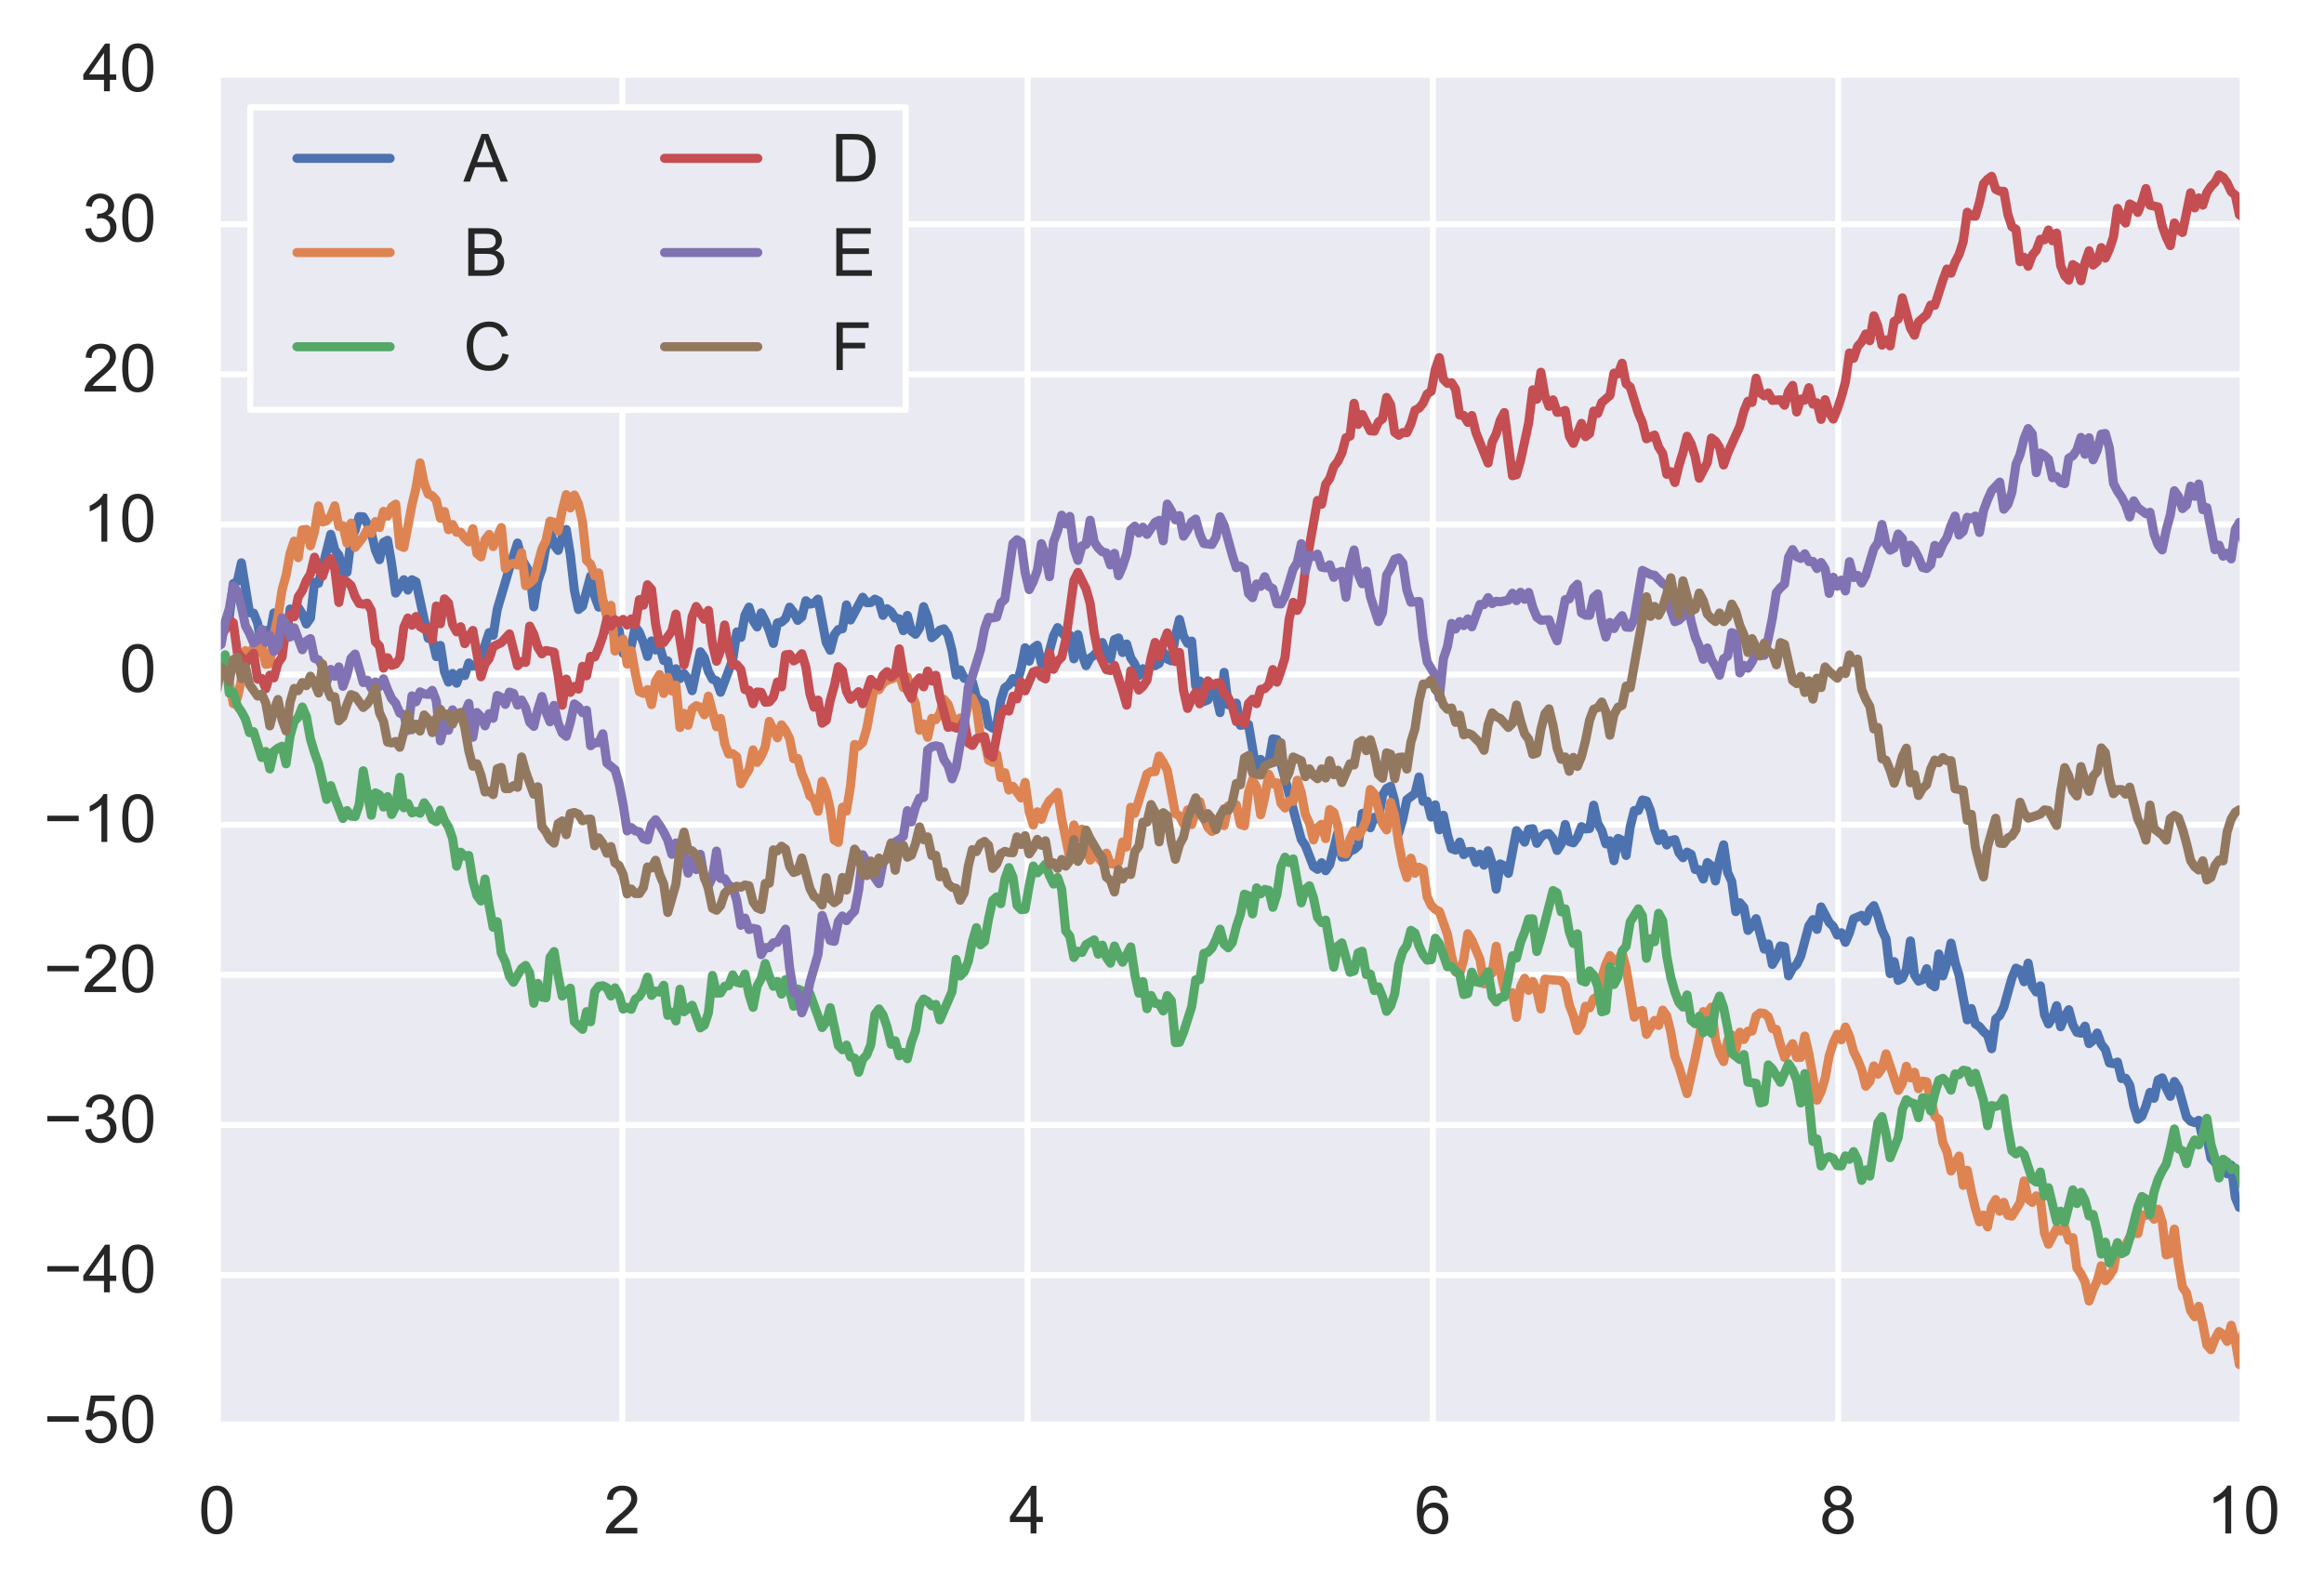 <?xml version="1.0" encoding="utf-8" standalone="no"?>
<!DOCTYPE svg PUBLIC "-//W3C//DTD SVG 1.1//EN"
  "http://www.w3.org/Graphics/SVG/1.1/DTD/svg11.dtd">
<!-- Created with matplotlib (https://matplotlib.org/) -->
<svg height="262.69pt" version="1.1" viewBox="0 0 383.976 262.69" width="383.976pt" xmlns="http://www.w3.org/2000/svg" xmlns:xlink="http://www.w3.org/1999/xlink">
 <defs>
  <style type="text/css">
*{stroke-linecap:butt;stroke-linejoin:round;}
  </style>
 </defs>
 <g id="figure_1">
  <g id="patch_1">
   <path d="M 0 262.69 
L 383.976 262.69 
L 383.976 0 
L 0 0 
z
" style="fill:#ffffff;"/>
  </g>
  <g id="axes_1">
   <g id="patch_2">
    <path d="M 35.859 235.43 
L 370.659 235.43 
L 370.659 12.23 
L 35.859 12.23 
z
" style="fill:#eaeaf2;"/>
   </g>
   <g id="matplotlib.axis_1">
    <g id="xtick_1">
     <g id="line2d_1">
      <path clip-path="url(#pf8f8a8e1ea)" d="M 35.859 235.43 
L 35.859 12.23 
" style="fill:none;stroke:#ffffff;stroke-linecap:round;"/>
     </g>
     <g id="text_1">
      <!-- 0 -->
      <defs>
       <path d="M 4.156 35.297 
Q 4.156 48 6.766 55.734 
Q 9.375 63.484 14.516 67.672 
Q 19.672 71.875 27.484 71.875 
Q 33.25 71.875 37.594 69.547 
Q 41.938 67.234 44.766 62.859 
Q 47.609 58.5 49.219 52.219 
Q 50.828 45.953 50.828 35.297 
Q 50.828 22.703 48.234 14.969 
Q 45.656 7.234 40.5 3 
Q 35.359 -1.219 27.484 -1.219 
Q 17.141 -1.219 11.234 6.203 
Q 4.156 15.141 4.156 35.297 
z
M 13.188 35.297 
Q 13.188 17.672 17.312 11.828 
Q 21.438 6 27.484 6 
Q 33.547 6 37.672 11.859 
Q 41.797 17.719 41.797 35.297 
Q 41.797 52.984 37.672 58.781 
Q 33.547 64.594 27.391 64.594 
Q 21.344 64.594 17.719 59.469 
Q 13.188 52.938 13.188 35.297 
z
" id="ArialMT-48"/>
      </defs>
      <g style="fill:#262626;" transform="translate(32.8 253.304)scale(0.11 -0.11)">
       <use xlink:href="#ArialMT-48"/>
      </g>
     </g>
    </g>
    <g id="xtick_2">
     <g id="line2d_2">
      <path clip-path="url(#pf8f8a8e1ea)" d="M 102.819 235.43 
L 102.819 12.23 
" style="fill:none;stroke:#ffffff;stroke-linecap:round;"/>
     </g>
     <g id="text_2">
      <!-- 2 -->
      <defs>
       <path d="M 50.344 8.453 
L 50.344 0 
L 3.031 0 
Q 2.938 3.172 4.047 6.109 
Q 5.859 10.938 9.828 15.625 
Q 13.812 20.312 21.344 26.469 
Q 33.016 36.031 37.109 41.625 
Q 41.219 47.219 41.219 52.203 
Q 41.219 57.422 37.469 61 
Q 33.734 64.594 27.734 64.594 
Q 21.391 64.594 17.578 60.781 
Q 13.766 56.984 13.719 50.25 
L 4.688 51.172 
Q 5.609 61.281 11.656 66.578 
Q 17.719 71.875 27.938 71.875 
Q 38.234 71.875 44.234 66.156 
Q 50.25 60.453 50.25 52 
Q 50.25 47.703 48.484 43.547 
Q 46.734 39.406 42.656 34.812 
Q 38.578 30.219 29.109 22.219 
Q 21.188 15.578 18.938 13.203 
Q 16.703 10.844 15.234 8.453 
z
" id="ArialMT-50"/>
      </defs>
      <g style="fill:#262626;" transform="translate(99.76 253.304)scale(0.11 -0.11)">
       <use xlink:href="#ArialMT-50"/>
      </g>
     </g>
    </g>
    <g id="xtick_3">
     <g id="line2d_3">
      <path clip-path="url(#pf8f8a8e1ea)" d="M 169.779 235.43 
L 169.779 12.23 
" style="fill:none;stroke:#ffffff;stroke-linecap:round;"/>
     </g>
     <g id="text_3">
      <!-- 4 -->
      <defs>
       <path d="M 32.328 0 
L 32.328 17.141 
L 1.266 17.141 
L 1.266 25.203 
L 33.938 71.578 
L 41.109 71.578 
L 41.109 25.203 
L 50.781 25.203 
L 50.781 17.141 
L 41.109 17.141 
L 41.109 0 
z
M 32.328 25.203 
L 32.328 57.469 
L 9.906 25.203 
z
" id="ArialMT-52"/>
      </defs>
      <g style="fill:#262626;" transform="translate(166.72 253.304)scale(0.11 -0.11)">
       <use xlink:href="#ArialMT-52"/>
      </g>
     </g>
    </g>
    <g id="xtick_4">
     <g id="line2d_4">
      <path clip-path="url(#pf8f8a8e1ea)" d="M 236.739 235.43 
L 236.739 12.23 
" style="fill:none;stroke:#ffffff;stroke-linecap:round;"/>
     </g>
     <g id="text_4">
      <!-- 6 -->
      <defs>
       <path d="M 49.75 54.047 
L 41.016 53.375 
Q 39.844 58.547 37.703 60.891 
Q 34.125 64.656 28.906 64.656 
Q 24.703 64.656 21.531 62.312 
Q 17.391 59.281 14.984 53.469 
Q 12.594 47.656 12.5 36.922 
Q 15.672 41.75 20.266 44.094 
Q 24.859 46.438 29.891 46.438 
Q 38.672 46.438 44.844 39.969 
Q 51.031 33.5 51.031 23.25 
Q 51.031 16.5 48.125 10.719 
Q 45.219 4.938 40.141 1.859 
Q 35.062 -1.219 28.609 -1.219 
Q 17.625 -1.219 10.688 6.859 
Q 3.766 14.938 3.766 33.5 
Q 3.766 54.25 11.422 63.672 
Q 18.109 71.875 29.438 71.875 
Q 37.891 71.875 43.281 67.141 
Q 48.688 62.406 49.75 54.047 
z
M 13.875 23.188 
Q 13.875 18.656 15.797 14.5 
Q 17.719 10.359 21.188 8.172 
Q 24.656 6 28.469 6 
Q 34.031 6 38.031 10.484 
Q 42.047 14.984 42.047 22.703 
Q 42.047 30.125 38.078 34.391 
Q 34.125 38.672 28.125 38.672 
Q 22.172 38.672 18.016 34.391 
Q 13.875 30.125 13.875 23.188 
z
" id="ArialMT-54"/>
      </defs>
      <g style="fill:#262626;" transform="translate(233.68 253.304)scale(0.11 -0.11)">
       <use xlink:href="#ArialMT-54"/>
      </g>
     </g>
    </g>
    <g id="xtick_5">
     <g id="line2d_5">
      <path clip-path="url(#pf8f8a8e1ea)" d="M 303.699 235.43 
L 303.699 12.23 
" style="fill:none;stroke:#ffffff;stroke-linecap:round;"/>
     </g>
     <g id="text_5">
      <!-- 8 -->
      <defs>
       <path d="M 17.672 38.812 
Q 12.203 40.828 9.562 44.531 
Q 6.938 48.25 6.938 53.422 
Q 6.938 61.234 12.547 66.547 
Q 18.172 71.875 27.484 71.875 
Q 36.859 71.875 42.578 66.422 
Q 48.297 60.984 48.297 53.172 
Q 48.297 48.188 45.672 44.5 
Q 43.062 40.828 37.75 38.812 
Q 44.344 36.672 47.781 31.875 
Q 51.219 27.094 51.219 20.453 
Q 51.219 11.281 44.719 5.031 
Q 38.234 -1.219 27.641 -1.219 
Q 17.047 -1.219 10.547 5.047 
Q 4.047 11.328 4.047 20.703 
Q 4.047 27.688 7.594 32.391 
Q 11.141 37.109 17.672 38.812 
z
M 15.922 53.719 
Q 15.922 48.641 19.188 45.406 
Q 22.469 42.188 27.688 42.188 
Q 32.766 42.188 36.016 45.375 
Q 39.266 48.578 39.266 53.219 
Q 39.266 58.062 35.906 61.359 
Q 32.562 64.656 27.594 64.656 
Q 22.562 64.656 19.234 61.422 
Q 15.922 58.203 15.922 53.719 
z
M 13.094 20.656 
Q 13.094 16.891 14.875 13.375 
Q 16.656 9.859 20.172 7.922 
Q 23.688 6 27.734 6 
Q 34.031 6 38.125 10.047 
Q 42.234 14.109 42.234 20.359 
Q 42.234 26.703 38.016 30.859 
Q 33.797 35.016 27.438 35.016 
Q 21.234 35.016 17.156 30.906 
Q 13.094 26.812 13.094 20.656 
z
" id="ArialMT-56"/>
      </defs>
      <g style="fill:#262626;" transform="translate(300.64 253.304)scale(0.11 -0.11)">
       <use xlink:href="#ArialMT-56"/>
      </g>
     </g>
    </g>
    <g id="xtick_6">
     <g id="line2d_6">
      <path clip-path="url(#pf8f8a8e1ea)" d="M 370.659 235.43 
L 370.659 12.23 
" style="fill:none;stroke:#ffffff;stroke-linecap:round;"/>
     </g>
     <g id="text_6">
      <!-- 10 -->
      <defs>
       <path d="M 37.25 0 
L 28.469 0 
L 28.469 56 
Q 25.297 52.984 20.141 49.953 
Q 14.984 46.922 10.891 45.406 
L 10.891 53.906 
Q 18.266 57.375 23.781 62.297 
Q 29.297 67.234 31.594 71.875 
L 37.25 71.875 
z
" id="ArialMT-49"/>
      </defs>
      <g style="fill:#262626;" transform="translate(364.542 253.304)scale(0.11 -0.11)">
       <use xlink:href="#ArialMT-49"/>
       <use x="55.615" xlink:href="#ArialMT-48"/>
      </g>
     </g>
    </g>
   </g>
   <g id="matplotlib.axis_2">
    <g id="ytick_1">
     <g id="line2d_7">
      <path clip-path="url(#pf8f8a8e1ea)" d="M 35.859 235.43 
L 370.659 235.43 
" style="fill:none;stroke:#ffffff;stroke-linecap:round;"/>
     </g>
     <g id="text_7">
      <!-- −50 -->
      <defs>
       <path d="M 52.828 31.203 
L 5.562 31.203 
L 5.562 39.406 
L 52.828 39.406 
z
" id="ArialMT-8722"/>
       <path d="M 4.156 18.75 
L 13.375 19.531 
Q 14.406 12.797 18.141 9.391 
Q 21.875 6 27.156 6 
Q 33.5 6 37.891 10.781 
Q 42.281 15.578 42.281 23.484 
Q 42.281 31 38.062 35.344 
Q 33.844 39.703 27 39.703 
Q 22.75 39.703 19.328 37.766 
Q 15.922 35.844 13.969 32.766 
L 5.719 33.844 
L 12.641 70.609 
L 48.25 70.609 
L 48.25 62.203 
L 19.672 62.203 
L 15.828 42.969 
Q 22.266 47.469 29.344 47.469 
Q 38.719 47.469 45.156 40.969 
Q 51.609 34.469 51.609 24.266 
Q 51.609 14.547 45.953 7.469 
Q 39.062 -1.219 27.156 -1.219 
Q 17.391 -1.219 11.203 4.25 
Q 5.031 9.719 4.156 18.75 
z
" id="ArialMT-53"/>
      </defs>
      <g style="fill:#262626;" transform="translate(7.2 238.274)scale(0.11 -0.11)">
       <use xlink:href="#ArialMT-8722"/>
       <use x="58.398" xlink:href="#ArialMT-53"/>
       <use x="114.014" xlink:href="#ArialMT-48"/>
      </g>
     </g>
    </g>
    <g id="ytick_2">
     <g id="line2d_8">
      <path clip-path="url(#pf8f8a8e1ea)" d="M 35.859 210.63 
L 370.659 210.63 
" style="fill:none;stroke:#ffffff;stroke-linecap:round;"/>
     </g>
     <g id="text_8">
      <!-- −40 -->
      <g style="fill:#262626;" transform="translate(7.2 213.474)scale(0.11 -0.11)">
       <use xlink:href="#ArialMT-8722"/>
       <use x="58.398" xlink:href="#ArialMT-52"/>
       <use x="114.014" xlink:href="#ArialMT-48"/>
      </g>
     </g>
    </g>
    <g id="ytick_3">
     <g id="line2d_9">
      <path clip-path="url(#pf8f8a8e1ea)" d="M 35.859 185.83 
L 370.659 185.83 
" style="fill:none;stroke:#ffffff;stroke-linecap:round;"/>
     </g>
     <g id="text_9">
      <!-- −30 -->
      <defs>
       <path d="M 4.203 18.891 
L 12.984 20.062 
Q 14.5 12.594 18.141 9.297 
Q 21.781 6 27 6 
Q 33.203 6 37.469 10.297 
Q 41.75 14.594 41.75 20.953 
Q 41.75 27 37.797 30.922 
Q 33.844 34.859 27.734 34.859 
Q 25.25 34.859 21.531 33.891 
L 22.516 41.609 
Q 23.391 41.5 23.922 41.5 
Q 29.547 41.5 34.031 44.422 
Q 38.531 47.359 38.531 53.469 
Q 38.531 58.297 35.25 61.469 
Q 31.984 64.656 26.812 64.656 
Q 21.688 64.656 18.266 61.422 
Q 14.844 58.203 13.875 51.766 
L 5.078 53.328 
Q 6.688 62.156 12.391 67.016 
Q 18.109 71.875 26.609 71.875 
Q 32.469 71.875 37.391 69.359 
Q 42.328 66.844 44.938 62.5 
Q 47.562 58.156 47.562 53.266 
Q 47.562 48.641 45.062 44.828 
Q 42.578 41.016 37.703 38.766 
Q 44.047 37.312 47.562 32.688 
Q 51.078 28.078 51.078 21.141 
Q 51.078 11.766 44.234 5.25 
Q 37.406 -1.266 26.953 -1.266 
Q 17.531 -1.266 11.297 4.344 
Q 5.078 9.969 4.203 18.891 
z
" id="ArialMT-51"/>
      </defs>
      <g style="fill:#262626;" transform="translate(7.2 188.674)scale(0.11 -0.11)">
       <use xlink:href="#ArialMT-8722"/>
       <use x="58.398" xlink:href="#ArialMT-51"/>
       <use x="114.014" xlink:href="#ArialMT-48"/>
      </g>
     </g>
    </g>
    <g id="ytick_4">
     <g id="line2d_10">
      <path clip-path="url(#pf8f8a8e1ea)" d="M 35.859 161.03 
L 370.659 161.03 
" style="fill:none;stroke:#ffffff;stroke-linecap:round;"/>
     </g>
     <g id="text_10">
      <!-- −20 -->
      <g style="fill:#262626;" transform="translate(7.2 163.874)scale(0.11 -0.11)">
       <use xlink:href="#ArialMT-8722"/>
       <use x="58.398" xlink:href="#ArialMT-50"/>
       <use x="114.014" xlink:href="#ArialMT-48"/>
      </g>
     </g>
    </g>
    <g id="ytick_5">
     <g id="line2d_11">
      <path clip-path="url(#pf8f8a8e1ea)" d="M 35.859 136.23 
L 370.659 136.23 
" style="fill:none;stroke:#ffffff;stroke-linecap:round;"/>
     </g>
     <g id="text_11">
      <!-- −10 -->
      <g style="fill:#262626;" transform="translate(7.2 139.074)scale(0.11 -0.11)">
       <use xlink:href="#ArialMT-8722"/>
       <use x="58.398" xlink:href="#ArialMT-49"/>
       <use x="114.014" xlink:href="#ArialMT-48"/>
      </g>
     </g>
    </g>
    <g id="ytick_6">
     <g id="line2d_12">
      <path clip-path="url(#pf8f8a8e1ea)" d="M 35.859 111.43 
L 370.659 111.43 
" style="fill:none;stroke:#ffffff;stroke-linecap:round;"/>
     </g>
     <g id="text_12">
      <!-- 0 -->
      <g style="fill:#262626;" transform="translate(19.742 114.274)scale(0.11 -0.11)">
       <use xlink:href="#ArialMT-48"/>
      </g>
     </g>
    </g>
    <g id="ytick_7">
     <g id="line2d_13">
      <path clip-path="url(#pf8f8a8e1ea)" d="M 35.859 86.63 
L 370.659 86.63 
" style="fill:none;stroke:#ffffff;stroke-linecap:round;"/>
     </g>
     <g id="text_13">
      <!-- 10 -->
      <g style="fill:#262626;" transform="translate(13.625 89.474)scale(0.11 -0.11)">
       <use xlink:href="#ArialMT-49"/>
       <use x="55.615" xlink:href="#ArialMT-48"/>
      </g>
     </g>
    </g>
    <g id="ytick_8">
     <g id="line2d_14">
      <path clip-path="url(#pf8f8a8e1ea)" d="M 35.859 61.83 
L 370.659 61.83 
" style="fill:none;stroke:#ffffff;stroke-linecap:round;"/>
     </g>
     <g id="text_14">
      <!-- 20 -->
      <g style="fill:#262626;" transform="translate(13.625 64.674)scale(0.11 -0.11)">
       <use xlink:href="#ArialMT-50"/>
       <use x="55.615" xlink:href="#ArialMT-48"/>
      </g>
     </g>
    </g>
    <g id="ytick_9">
     <g id="line2d_15">
      <path clip-path="url(#pf8f8a8e1ea)" d="M 35.859 37.03 
L 370.659 37.03 
" style="fill:none;stroke:#ffffff;stroke-linecap:round;"/>
     </g>
     <g id="text_15">
      <!-- 30 -->
      <g style="fill:#262626;" transform="translate(13.625 39.874)scale(0.11 -0.11)">
       <use xlink:href="#ArialMT-51"/>
       <use x="55.615" xlink:href="#ArialMT-48"/>
      </g>
     </g>
    </g>
    <g id="ytick_10">
     <g id="line2d_16">
      <path clip-path="url(#pf8f8a8e1ea)" d="M 35.859 12.23 
L 370.659 12.23 
" style="fill:none;stroke:#ffffff;stroke-linecap:round;"/>
     </g>
     <g id="text_16">
      <!-- 40 -->
      <g style="fill:#262626;" transform="translate(13.625 15.074)scale(0.11 -0.11)">
       <use xlink:href="#ArialMT-52"/>
       <use x="55.615" xlink:href="#ArialMT-48"/>
      </g>
     </g>
    </g>
   </g>
   <g id="line2d_17">
    <path clip-path="url(#pf8f8a8e1ea)" d="M 35.859 107.055 
L 36.53 104.699 
L 37.201 102.811 
L 37.872 102.035 
L 38.543 96.406 
L 39.213 96.022 
L 39.884 92.971 
L 41.226 101.205 
L 41.897 101.275 
L 42.568 102.942 
L 43.239 106.985 
L 43.91 104.159 
L 44.581 104.932 
L 45.252 101.241 
L 45.923 102.241 
L 46.594 102.215 
L 47.265 105.366 
L 47.936 100.597 
L 48.607 101.262 
L 49.278 100.328 
L 49.949 101.407 
L 50.619 103.08 
L 51.29 102.098 
L 51.961 96.187 
L 52.632 96.357 
L 54.645 88.262 
L 55.316 90.827 
L 55.987 91.704 
L 56.658 94.443 
L 57.329 94.541 
L 58 89.176 
L 58.671 87.588 
L 59.342 85.331 
L 60.013 85.373 
L 60.684 86.523 
L 61.355 88.004 
L 62.025 90.872 
L 62.696 92.453 
L 63.367 89.595 
L 64.038 89.243 
L 64.709 93.168 
L 65.38 97.97 
L 66.051 96.981 
L 66.722 95.756 
L 67.393 97.473 
L 68.064 95.762 
L 68.735 96.099 
L 70.748 105.443 
L 71.419 105.596 
L 72.09 108.466 
L 72.761 106.613 
L 73.431 110.967 
L 74.102 112.673 
L 74.773 111.238 
L 75.444 112.856 
L 76.115 111.124 
L 76.786 111.597 
L 77.457 109.51 
L 78.128 110.023 
L 78.799 109.927 
L 79.47 108.52 
L 80.812 104.491 
L 81.483 104.95 
L 82.154 100.653 
L 84.167 93.854 
L 85.508 89.696 
L 86.179 92.312 
L 87.521 94.564 
L 88.192 100.24 
L 88.863 95.927 
L 89.534 94.014 
L 90.205 90.261 
L 90.876 87.532 
L 91.547 90.057 
L 92.218 90.919 
L 92.889 88.699 
L 93.56 87.462 
L 94.231 91.631 
L 94.902 97.508 
L 95.573 100.681 
L 96.244 100.152 
L 97.585 95.141 
L 98.256 98.484 
L 98.927 100.292 
L 99.598 99.166 
L 100.269 101.164 
L 100.94 103.991 
L 101.611 104.964 
L 102.282 104.092 
L 102.953 107.937 
L 103.624 108.211 
L 104.295 106.71 
L 104.966 103.521 
L 105.637 104.451 
L 106.308 106.156 
L 106.979 108.432 
L 107.65 105.867 
L 108.32 107.357 
L 108.991 106.797 
L 109.662 109.11 
L 110.333 109.168 
L 111.004 113.994 
L 111.675 110.465 
L 112.346 112.093 
L 113.017 111.273 
L 113.688 112.132 
L 114.359 114.087 
L 115.701 107.657 
L 116.372 108.617 
L 117.043 110.93 
L 117.714 112.189 
L 118.385 112.447 
L 119.056 114.346 
L 120.397 110.767 
L 121.068 108.974 
L 121.739 104.387 
L 122.41 105.292 
L 123.081 101.598 
L 123.752 100.286 
L 124.423 102.512 
L 125.094 103.565 
L 125.765 101.232 
L 126.436 102.552 
L 127.107 104.208 
L 127.778 106.286 
L 128.449 102.886 
L 129.12 102.758 
L 129.791 102.164 
L 130.462 100.289 
L 131.132 101.152 
L 131.803 102.48 
L 132.474 101.916 
L 133.145 99.234 
L 133.816 99.786 
L 134.487 99.637 
L 135.158 98.965 
L 136.5 106.116 
L 137.171 107.41 
L 137.842 104.854 
L 138.513 103.979 
L 139.184 103.867 
L 139.855 99.917 
L 140.526 102.414 
L 142.539 98.651 
L 143.209 99.558 
L 143.88 99.527 
L 144.551 98.968 
L 145.222 99.324 
L 145.893 101.65 
L 146.564 100.556 
L 147.235 101.048 
L 147.906 102.096 
L 148.577 102.218 
L 149.248 104.178 
L 149.919 101.66 
L 150.59 104.252 
L 151.261 104.766 
L 151.932 103.767 
L 152.603 100.212 
L 153.274 101.998 
L 153.945 105.342 
L 154.615 104.79 
L 155.286 104.085 
L 155.957 103.868 
L 156.628 104.863 
L 157.299 107.45 
L 157.97 111.515 
L 158.641 110.651 
L 159.312 112.056 
L 159.983 112.21 
L 160.654 112.627 
L 161.325 115.144 
L 161.996 115.86 
L 162.667 116.178 
L 163.338 119.852 
L 164.009 120.273 
L 164.68 119.76 
L 165.351 115.672 
L 166.021 113.607 
L 166.692 113.129 
L 167.363 112.085 
L 168.034 112.83 
L 168.705 110.449 
L 169.376 106.996 
L 170.047 109.219 
L 170.718 107.059 
L 171.389 106.584 
L 172.06 109.547 
L 172.731 109.95 
L 174.073 104.991 
L 174.744 103.666 
L 176.086 105.234 
L 176.757 104.908 
L 177.427 108.832 
L 178.098 104.82 
L 178.769 108.087 
L 179.44 109.961 
L 180.111 108.715 
L 180.782 108.201 
L 181.453 107.409 
L 182.124 106.137 
L 182.795 108.077 
L 183.466 108.883 
L 184.137 105.638 
L 184.808 105.378 
L 185.479 107.789 
L 186.15 106.379 
L 186.821 108.66 
L 187.492 109.683 
L 188.163 111.599 
L 188.833 110.465 
L 189.504 111.732 
L 190.175 109.153 
L 190.846 109.962 
L 191.517 109.579 
L 192.188 107.672 
L 192.859 108.863 
L 193.53 109.162 
L 194.201 105.044 
L 194.872 102.32 
L 195.543 105.071 
L 196.214 106.262 
L 196.885 105.897 
L 197.556 113.323 
L 198.227 112.485 
L 198.898 115.89 
L 199.569 115.611 
L 200.24 113.412 
L 200.91 114.724 
L 201.581 117.709 
L 202.252 111.061 
L 202.923 116.413 
L 203.594 116.38 
L 204.265 116.136 
L 204.936 119.813 
L 206.278 119.667 
L 207.62 127.613 
L 208.291 125.439 
L 208.962 126.506 
L 209.633 125.979 
L 210.304 122.041 
L 210.975 122.153 
L 211.646 126.137 
L 215 138.675 
L 215.671 139.668 
L 217.013 143.149 
L 217.684 143.604 
L 218.355 142.506 
L 219.026 143.825 
L 219.697 142.824 
L 221.039 137.518 
L 221.71 141.582 
L 222.381 141.535 
L 223.052 140.582 
L 223.722 140.332 
L 224.393 139.706 
L 225.064 134.367 
L 225.735 134.27 
L 226.406 136.734 
L 227.077 135 
L 227.748 135.256 
L 228.419 131.384 
L 229.09 130.241 
L 229.761 129.889 
L 230.432 132.328 
L 231.103 137.588 
L 231.774 135.271 
L 232.445 132.097 
L 233.787 131.084 
L 234.458 128.347 
L 235.128 132.38 
L 235.799 132.346 
L 236.47 134.969 
L 237.141 132.94 
L 237.812 137.067 
L 238.483 134.665 
L 239.154 137.89 
L 239.825 140.178 
L 240.496 140.424 
L 241.167 139.089 
L 241.838 141.17 
L 242.509 140.7 
L 243.18 140.631 
L 243.851 142.468 
L 244.522 141.094 
L 245.193 142.906 
L 245.864 140.54 
L 246.535 142.604 
L 247.205 146.877 
L 247.876 142.697 
L 248.547 143.05 
L 249.218 144.265 
L 250.56 137.206 
L 251.231 138.046 
L 251.902 139.115 
L 252.573 136.985 
L 253.244 136.883 
L 253.915 139.305 
L 254.586 138.269 
L 255.257 137.776 
L 255.928 137.7 
L 256.599 138.528 
L 257.27 140.485 
L 257.941 139.448 
L 258.611 136.187 
L 259.282 139.019 
L 259.953 139.219 
L 260.624 138.299 
L 261.295 136.541 
L 261.966 136.923 
L 262.637 136.858 
L 263.308 133.001 
L 263.979 136.017 
L 264.65 137.195 
L 265.321 139.395 
L 265.992 138.881 
L 266.663 142.179 
L 267.334 138.492 
L 268.005 138.799 
L 268.676 141.31 
L 269.347 136.563 
L 270.017 133.883 
L 270.688 133.884 
L 271.359 132.144 
L 272.03 132.301 
L 272.701 133.918 
L 273.372 136.9 
L 274.043 138.846 
L 274.714 137.743 
L 275.385 139.576 
L 276.056 138.845 
L 276.727 138.686 
L 277.398 140.855 
L 278.069 141.685 
L 278.74 140.753 
L 279.411 141.119 
L 280.082 143.63 
L 280.753 143.658 
L 281.423 145.198 
L 282.094 142.473 
L 282.765 143.023 
L 283.436 145.519 
L 284.107 141.998 
L 284.778 139.547 
L 285.449 144.133 
L 286.12 145.582 
L 286.791 150.591 
L 287.462 149.114 
L 288.133 149.911 
L 288.804 153.687 
L 289.475 152.975 
L 290.146 151.743 
L 291.488 156.771 
L 292.159 155.922 
L 292.829 159.302 
L 293.5 158.157 
L 294.171 156.255 
L 294.842 156.379 
L 295.513 161.199 
L 296.184 159.918 
L 296.855 159.308 
L 297.526 157.944 
L 298.868 152.916 
L 299.539 151.904 
L 300.21 153.522 
L 300.881 149.808 
L 302.223 152.39 
L 302.894 153.026 
L 303.565 154.455 
L 304.236 154.077 
L 304.906 155.653 
L 305.577 154.082 
L 306.248 151.755 
L 307.59 151.19 
L 308.261 152.164 
L 308.932 150.35 
L 309.603 149.596 
L 310.274 151.305 
L 310.945 153.624 
L 311.616 155.089 
L 312.287 160.828 
L 312.958 158.849 
L 313.629 161.947 
L 314.3 161.598 
L 314.971 160.145 
L 315.642 155.427 
L 316.312 161.04 
L 316.983 162.067 
L 317.654 161.813 
L 318.325 160.01 
L 318.996 162.544 
L 319.667 163.007 
L 320.338 157.579 
L 321.009 161.205 
L 321.68 159.064 
L 322.351 155.789 
L 323.022 158.917 
L 323.693 161.149 
L 325.035 168.469 
L 325.706 166.597 
L 326.377 169.134 
L 327.048 169.573 
L 327.718 170.394 
L 328.389 171.002 
L 329.06 173.227 
L 329.731 168.331 
L 330.402 167.725 
L 331.073 166.359 
L 332.415 161.53 
L 333.086 159.919 
L 333.757 160.238 
L 334.428 162.173 
L 335.099 159.091 
L 335.77 162.861 
L 336.441 163.866 
L 337.112 162.84 
L 337.783 167.586 
L 338.454 169.137 
L 339.124 168.134 
L 339.795 166.119 
L 340.466 169.607 
L 341.137 167.939 
L 341.808 166.785 
L 342.479 169.273 
L 343.15 170.526 
L 343.821 170.667 
L 344.492 169.495 
L 345.163 172.383 
L 345.834 171.868 
L 346.505 170.638 
L 347.176 172.485 
L 347.847 173.335 
L 348.518 175.572 
L 349.189 175.696 
L 349.86 175.432 
L 350.53 178.16 
L 351.201 178.105 
L 351.872 179.218 
L 352.543 182.677 
L 353.214 184.881 
L 353.885 184.378 
L 354.556 182.698 
L 355.227 180.443 
L 355.898 181.418 
L 356.569 178.375 
L 357.24 178.038 
L 357.911 179.752 
L 358.582 181.094 
L 359.253 178.638 
L 359.924 179.703 
L 361.266 184.516 
L 361.937 185.212 
L 362.607 185.438 
L 363.278 185.058 
L 363.949 188.147 
L 364.62 187.826 
L 365.291 191.304 
L 365.962 192.018 
L 366.633 192.303 
L 367.304 191.528 
L 367.975 193.885 
L 368.646 192.469 
L 369.317 197.797 
L 369.988 199.439 
L 370.659 198.645 
L 370.659 198.645 
" style="fill:none;stroke:#4c72b0;stroke-linecap:round;stroke-width:1.5;"/>
   </g>
   <g id="line2d_18">
    <path clip-path="url(#pf8f8a8e1ea)" d="M 35.859 110.438 
L 36.53 110.813 
L 37.201 110.511 
L 37.872 112.629 
L 38.543 116.236 
L 39.213 115.298 
L 39.884 112.316 
L 40.555 107.478 
L 41.226 108.006 
L 41.897 106.944 
L 42.568 107.835 
L 43.239 106.688 
L 43.91 109.75 
L 44.581 109.611 
L 45.252 104.909 
L 45.923 101.877 
L 46.594 97.448 
L 47.265 95.044 
L 47.936 91.373 
L 48.607 89.383 
L 49.278 92.109 
L 49.949 87.523 
L 50.619 87.444 
L 51.29 90.155 
L 51.961 87.812 
L 52.632 83.563 
L 53.303 86.242 
L 53.974 86.024 
L 54.645 85.238 
L 55.316 83.548 
L 55.987 86.958 
L 56.658 86.829 
L 57.329 89.725 
L 58 86.411 
L 58.671 90.421 
L 60.013 88.694 
L 60.684 87.5 
L 61.355 88.09 
L 62.025 86.153 
L 62.696 87.138 
L 63.367 84.46 
L 64.038 85.252 
L 64.709 83.739 
L 65.38 83.27 
L 66.051 90.146 
L 66.722 90.434 
L 68.064 83.396 
L 68.735 80.576 
L 69.406 76.464 
L 70.077 79.804 
L 70.748 81.616 
L 71.419 81.882 
L 72.09 82.656 
L 72.761 85.605 
L 73.431 84.487 
L 74.102 87.498 
L 74.773 86.63 
L 75.444 87.923 
L 76.115 87.914 
L 76.786 88.893 
L 77.457 89.512 
L 78.128 87.329 
L 78.799 91.437 
L 79.47 91.99 
L 80.141 89.16 
L 80.812 88.276 
L 81.483 90.279 
L 82.825 87.138 
L 83.496 93.932 
L 84.167 93.245 
L 84.838 93.051 
L 85.508 93.337 
L 86.179 91.302 
L 86.85 96.762 
L 87.521 96.312 
L 88.192 95.689 
L 89.534 90.669 
L 90.205 89.298 
L 90.876 86.079 
L 91.547 86.272 
L 92.218 87.713 
L 92.889 84.303 
L 93.56 81.704 
L 94.231 83.909 
L 94.902 81.766 
L 95.573 83.218 
L 96.244 86.215 
L 96.914 92.562 
L 97.585 93.226 
L 98.256 95.114 
L 98.927 94.627 
L 99.598 99.165 
L 100.269 101.938 
L 100.94 99.991 
L 101.611 107.546 
L 102.953 105.57 
L 103.624 109.689 
L 104.295 107.468 
L 104.966 111.205 
L 105.637 114.246 
L 106.308 114.538 
L 106.979 113.911 
L 107.65 116.382 
L 108.32 112.532 
L 108.991 111.417 
L 109.662 114.55 
L 110.333 111.873 
L 111.004 114.137 
L 111.675 113.155 
L 112.346 120.184 
L 113.017 117.83 
L 113.688 119.801 
L 114.359 117.086 
L 115.03 116.562 
L 115.701 116.813 
L 116.372 118.078 
L 117.043 114.995 
L 118.385 120.054 
L 119.056 118.675 
L 119.726 122.796 
L 120.397 124.551 
L 121.068 124.49 
L 121.739 125.021 
L 122.41 129.463 
L 123.081 128.171 
L 123.752 127.123 
L 124.423 123.868 
L 125.094 125.926 
L 125.765 124.921 
L 126.436 123.321 
L 127.107 119.15 
L 128.449 121.881 
L 129.12 119.73 
L 129.791 120.647 
L 130.462 121.984 
L 131.132 125.34 
L 131.803 125.277 
L 132.474 127.799 
L 133.145 129.365 
L 133.816 131.495 
L 134.487 132.022 
L 135.158 134.01 
L 135.829 129.055 
L 136.5 130.75 
L 137.171 133.688 
L 137.842 138.765 
L 138.513 139.144 
L 139.184 133.342 
L 139.855 133.983 
L 140.526 129.812 
L 141.197 122.969 
L 141.868 123.258 
L 142.539 122.647 
L 143.209 120.321 
L 144.551 112.984 
L 145.222 113.931 
L 145.893 112.857 
L 146.564 112.414 
L 147.906 111.92 
L 148.577 111.328 
L 149.248 113.578 
L 149.919 111.839 
L 150.59 114.53 
L 151.261 116.211 
L 151.932 120.615 
L 152.603 119.578 
L 153.274 121.794 
L 153.945 118.657 
L 154.615 118.876 
L 155.286 117.846 
L 155.957 115.518 
L 156.628 116.303 
L 157.97 120.247 
L 158.641 118.602 
L 159.312 119.365 
L 159.983 116.243 
L 160.654 115.305 
L 161.325 116.799 
L 161.996 121.756 
L 162.667 122.43 
L 163.338 125.586 
L 164.009 125.918 
L 164.68 124.601 
L 165.351 128.445 
L 166.021 127.634 
L 166.692 130.504 
L 167.363 129.892 
L 168.705 131.805 
L 169.376 129.232 
L 170.047 134.1 
L 170.718 136.277 
L 171.389 134.094 
L 172.06 135.335 
L 172.731 133.426 
L 173.402 132.238 
L 174.073 131.678 
L 174.744 130.89 
L 175.415 135.208 
L 176.757 141.826 
L 177.427 136.262 
L 178.098 138.306 
L 178.769 136.965 
L 179.44 139.944 
L 180.111 142.082 
L 180.782 141.319 
L 181.453 141.661 
L 182.124 142.47 
L 182.795 140.92 
L 183.466 142.684 
L 184.137 142.748 
L 184.808 142.415 
L 185.479 139.077 
L 186.15 139.902 
L 186.821 133.348 
L 187.492 134.348 
L 189.504 127.853 
L 190.175 127.445 
L 190.846 127.465 
L 191.517 124.882 
L 192.188 125.927 
L 192.859 127.224 
L 194.201 134.406 
L 194.872 134.748 
L 195.543 136.106 
L 196.214 133.784 
L 196.885 136.209 
L 197.556 134.024 
L 198.227 132.407 
L 198.898 135.055 
L 199.569 136.681 
L 200.24 137.356 
L 200.91 136.925 
L 201.581 135.891 
L 202.252 136.389 
L 202.923 133.119 
L 203.594 133.421 
L 204.265 132.932 
L 204.936 136.18 
L 205.607 136.408 
L 206.278 130.873 
L 206.949 128.778 
L 207.62 130.046 
L 208.291 134.577 
L 208.962 131.726 
L 209.633 127.89 
L 210.304 129.485 
L 210.975 129.289 
L 211.646 132.694 
L 212.316 133.476 
L 212.987 132.293 
L 213.658 132.381 
L 214.329 128.879 
L 215 130.916 
L 215.671 134.568 
L 216.342 135.967 
L 217.013 138.744 
L 217.684 136.699 
L 218.355 136.157 
L 219.026 138.529 
L 219.697 133.725 
L 220.368 134.189 
L 221.039 136.447 
L 221.71 140.853 
L 222.381 141.056 
L 223.052 138.552 
L 223.722 137.215 
L 224.393 138.184 
L 225.064 137.023 
L 225.735 135.469 
L 226.406 130.405 
L 227.077 131.146 
L 228.419 136.085 
L 229.09 137.079 
L 229.761 132.532 
L 230.432 134.76 
L 231.103 139.321 
L 231.774 142.772 
L 232.445 144.969 
L 233.116 141.751 
L 233.787 144.247 
L 234.458 143.254 
L 235.128 143.588 
L 235.799 148.163 
L 236.47 149.542 
L 237.141 150.234 
L 237.812 150.547 
L 239.154 154.352 
L 239.825 157.952 
L 240.496 160.557 
L 241.167 160.911 
L 241.838 158.455 
L 242.509 154.233 
L 243.18 155.288 
L 244.522 158.458 
L 245.193 162.53 
L 245.864 161.18 
L 246.535 160.753 
L 247.205 156.295 
L 247.876 160.382 
L 248.547 163.427 
L 249.218 164.119 
L 249.889 163.982 
L 250.56 168.052 
L 251.231 163.006 
L 251.902 161.586 
L 252.573 163.594 
L 253.244 162.122 
L 253.915 163.584 
L 254.586 166.66 
L 255.257 161.728 
L 256.599 161.869 
L 257.941 161.965 
L 258.611 162.767 
L 259.282 166.019 
L 259.953 167.764 
L 260.624 170.219 
L 261.295 169.17 
L 261.966 166.21 
L 262.637 166.494 
L 263.308 164.973 
L 263.979 164.624 
L 264.65 161.467 
L 265.321 159.289 
L 265.992 157.841 
L 266.663 158.723 
L 267.334 158.617 
L 268.005 157.365 
L 268.676 159.912 
L 270.017 168.031 
L 270.688 167.103 
L 271.359 166.921 
L 272.03 170.84 
L 273.372 168.556 
L 274.043 169.388 
L 274.714 166.852 
L 275.385 167.785 
L 276.056 170.51 
L 276.727 174.496 
L 277.398 176.193 
L 278.74 180.64 
L 280.082 174.732 
L 280.753 171.399 
L 281.423 167.097 
L 282.094 167.412 
L 282.765 166.36 
L 283.436 171.675 
L 284.107 174.069 
L 284.778 175.343 
L 285.449 171.846 
L 286.12 170.94 
L 286.791 173.381 
L 287.462 170.494 
L 288.133 171.705 
L 288.804 170.324 
L 289.475 170.331 
L 290.146 167.821 
L 290.817 167.311 
L 291.488 167.396 
L 292.159 167.95 
L 292.829 169.914 
L 293.5 170.029 
L 294.171 172.574 
L 294.842 174.666 
L 295.513 173.405 
L 296.184 172.39 
L 296.855 174.667 
L 297.526 174.664 
L 298.197 171.136 
L 298.868 174.075 
L 300.21 181.735 
L 300.881 180.334 
L 301.552 178.104 
L 302.223 174.385 
L 302.894 172.258 
L 303.565 170.833 
L 304.236 171.761 
L 304.906 169.646 
L 305.577 171.156 
L 306.248 173.684 
L 306.919 175.041 
L 307.59 176.717 
L 308.261 179.426 
L 308.932 178.633 
L 309.603 176.069 
L 310.274 177.428 
L 310.945 176.481 
L 311.616 174.071 
L 313.629 180.12 
L 314.3 178.946 
L 314.971 176.127 
L 315.642 178.051 
L 316.312 177.121 
L 316.983 179.841 
L 317.654 178.589 
L 318.325 178.685 
L 319.667 184.375 
L 320.338 184.92 
L 321.009 188.761 
L 321.68 190.223 
L 322.351 193.427 
L 323.693 190.957 
L 324.364 195.802 
L 325.035 193.307 
L 325.706 196.771 
L 326.377 199.624 
L 327.048 201.833 
L 327.718 200.717 
L 328.389 202.648 
L 329.06 199.334 
L 329.731 198.149 
L 330.402 200.083 
L 331.073 198.606 
L 331.744 200.74 
L 332.415 200.877 
L 333.757 198.669 
L 334.428 195.063 
L 335.099 198.074 
L 335.77 198.611 
L 336.441 197.535 
L 337.112 198.029 
L 337.783 203.697 
L 338.454 205.524 
L 339.795 202.918 
L 340.466 203.352 
L 341.137 202.707 
L 341.808 204.87 
L 342.479 204.437 
L 343.15 209.443 
L 343.821 210.425 
L 344.492 211.732 
L 345.163 214.903 
L 345.834 213.02 
L 346.505 211.589 
L 347.176 209.079 
L 347.847 211.558 
L 348.518 210.762 
L 349.189 209.691 
L 349.86 205.924 
L 350.53 206.927 
L 351.872 204.361 
L 352.543 203.436 
L 353.214 203.773 
L 353.885 200.681 
L 354.556 200.76 
L 355.227 200.56 
L 355.898 201.394 
L 356.569 199.741 
L 357.24 201.82 
L 357.911 207.29 
L 358.582 207.063 
L 359.253 203.029 
L 359.924 208.64 
L 360.595 212.597 
L 361.266 213.581 
L 361.937 216.508 
L 362.607 217.504 
L 363.278 215.782 
L 363.949 218.687 
L 364.62 222.174 
L 365.291 222.935 
L 365.962 221.17 
L 366.633 219.94 
L 367.304 220.42 
L 367.975 221.571 
L 368.646 218.911 
L 369.317 221.474 
L 369.988 225.386 
L 370.659 220.23 
L 370.659 220.23 
" style="fill:none;stroke:#dd8452;stroke-linecap:round;stroke-width:1.5;"/>
   </g>
   <g id="line2d_19">
    <path clip-path="url(#pf8f8a8e1ea)" d="M 35.859 109.003 
L 36.53 109.259 
L 37.201 108.158 
L 37.872 114.489 
L 38.543 114.376 
L 39.213 116.577 
L 39.884 117.538 
L 40.555 118.802 
L 41.226 121.023 
L 41.897 120.858 
L 43.239 125.125 
L 43.91 124.127 
L 44.581 127.016 
L 45.252 124.093 
L 45.923 123.576 
L 46.594 123.262 
L 47.265 126.171 
L 47.936 121.539 
L 48.607 119.19 
L 49.278 118.451 
L 49.949 116.783 
L 50.619 118.36 
L 51.29 122.059 
L 51.961 124.322 
L 52.632 126.169 
L 53.974 132.054 
L 54.645 129.77 
L 55.316 131.763 
L 56.658 135.193 
L 57.329 133.895 
L 58 134.811 
L 58.671 134.871 
L 59.342 132.921 
L 60.013 127.318 
L 61.355 134.671 
L 62.025 130.965 
L 62.696 131.294 
L 63.367 133.311 
L 64.038 131.596 
L 64.709 134.545 
L 65.38 133.245 
L 66.051 128.395 
L 66.722 133.431 
L 67.393 132.721 
L 68.064 134.278 
L 68.735 134.036 
L 69.406 134.329 
L 70.077 132.609 
L 70.748 133.563 
L 71.419 135.348 
L 72.09 135.739 
L 72.761 133.821 
L 73.431 135.517 
L 74.102 136.611 
L 74.773 138.506 
L 75.444 143.077 
L 76.115 140.766 
L 76.786 141.43 
L 77.457 141.307 
L 78.128 145.518 
L 78.799 147.962 
L 79.47 148.839 
L 80.141 145.202 
L 80.812 149.588 
L 81.483 153.175 
L 82.154 152.255 
L 82.825 157.45 
L 83.496 158.862 
L 84.167 161.27 
L 84.838 162.251 
L 86.179 159.968 
L 86.85 159.473 
L 87.521 160.72 
L 88.192 165.721 
L 88.863 162.45 
L 89.534 164.703 
L 90.205 164.817 
L 90.876 158.13 
L 91.547 157.181 
L 92.218 161.23 
L 92.889 164.534 
L 94.231 163.228 
L 94.902 168.782 
L 96.244 170.031 
L 96.914 167.102 
L 97.585 168.783 
L 98.256 163.795 
L 98.927 162.915 
L 99.598 162.824 
L 100.269 163.149 
L 100.94 164.523 
L 101.611 163.176 
L 102.282 164.342 
L 102.953 166.684 
L 103.624 166.398 
L 104.295 166.725 
L 104.966 165.048 
L 105.637 164.593 
L 106.308 163.437 
L 106.979 161.402 
L 107.65 164.423 
L 108.32 163.711 
L 108.991 163.878 
L 109.662 162.756 
L 110.333 167.726 
L 111.004 167.182 
L 111.675 168.649 
L 112.346 163.399 
L 113.017 167.125 
L 114.359 166.052 
L 115.701 169.792 
L 116.372 169.336 
L 117.043 167.32 
L 117.714 161.127 
L 118.385 164.048 
L 119.056 164.022 
L 119.726 162.91 
L 120.397 162.812 
L 121.068 161.026 
L 121.739 162.264 
L 122.41 162.409 
L 123.081 160.892 
L 123.752 164.264 
L 124.423 166.394 
L 125.094 162.894 
L 125.765 161.659 
L 126.436 159.15 
L 127.107 161.264 
L 127.778 162.92 
L 128.449 162.115 
L 129.12 164.218 
L 129.791 161.806 
L 130.462 163.666 
L 131.132 166.227 
L 131.803 163.364 
L 132.474 163.649 
L 133.145 164.247 
L 133.816 164.121 
L 135.829 169.74 
L 136.5 168.829 
L 137.171 166.446 
L 138.513 172.709 
L 139.184 173.395 
L 139.855 172.63 
L 140.526 174.595 
L 141.197 174.78 
L 141.868 177.13 
L 142.539 174.988 
L 143.209 174.252 
L 143.88 172.54 
L 144.551 167.545 
L 145.222 166.654 
L 145.893 167.66 
L 146.564 169.643 
L 147.235 172.489 
L 147.906 171.923 
L 148.577 174.404 
L 149.248 173.848 
L 149.919 174.883 
L 150.59 172.113 
L 151.261 170.243 
L 151.932 166.103 
L 152.603 165.023 
L 153.274 165.41 
L 153.945 166.156 
L 154.615 165.912 
L 155.286 168.47 
L 157.299 163.804 
L 157.97 158.473 
L 158.641 161.212 
L 159.312 160.545 
L 159.983 158.799 
L 160.654 155.514 
L 161.325 153.229 
L 161.996 156.071 
L 162.667 155.533 
L 163.338 151.766 
L 164.009 148.737 
L 164.68 148.144 
L 165.351 149.275 
L 166.021 145.228 
L 166.692 143.317 
L 167.363 144.868 
L 168.034 149.561 
L 168.705 150.248 
L 169.376 150.201 
L 170.047 146.271 
L 170.718 143.057 
L 171.389 144.183 
L 172.06 143.556 
L 172.731 142.736 
L 173.402 144.666 
L 174.073 146.029 
L 174.744 144.95 
L 175.415 146.885 
L 176.086 153.773 
L 176.757 154.641 
L 177.427 158.169 
L 178.098 157.121 
L 178.769 157.332 
L 179.44 156.035 
L 180.782 155.241 
L 181.453 157.615 
L 182.124 156.12 
L 182.795 158.138 
L 183.466 159.101 
L 184.137 156.26 
L 184.808 157.78 
L 185.479 158.939 
L 186.821 156.408 
L 187.492 160.947 
L 188.163 164.053 
L 188.833 162.141 
L 189.504 166.626 
L 190.175 164.43 
L 190.846 165.726 
L 191.517 165.824 
L 192.188 166.988 
L 192.859 164.455 
L 193.53 165.279 
L 194.201 172.228 
L 194.872 172.165 
L 195.543 170.514 
L 196.885 166.326 
L 197.556 161.842 
L 198.227 161.838 
L 198.898 157.47 
L 199.569 157.303 
L 200.24 156.596 
L 200.91 155.191 
L 201.581 153.485 
L 202.252 155.963 
L 202.923 156.556 
L 203.594 155.715 
L 204.265 153.089 
L 204.936 151.061 
L 205.607 147.699 
L 206.278 147.959 
L 206.949 150.967 
L 207.62 146.651 
L 208.291 147.65 
L 208.962 146.913 
L 209.633 147.062 
L 210.304 149.873 
L 210.975 147.764 
L 211.646 143.135 
L 212.316 141.589 
L 212.987 142.471 
L 213.658 141.873 
L 215 149.136 
L 215.671 146.872 
L 216.342 146.308 
L 217.013 148.284 
L 217.684 151.54 
L 218.355 152.393 
L 219.026 151.982 
L 220.368 159.76 
L 221.039 156.281 
L 221.71 155.747 
L 223.052 160.613 
L 223.722 160.4 
L 224.393 157.399 
L 225.064 157.12 
L 225.735 160.984 
L 226.406 160.889 
L 227.077 163.623 
L 227.748 163.011 
L 228.419 164.648 
L 229.09 167.056 
L 229.761 166.174 
L 230.432 164.185 
L 231.103 159.307 
L 231.774 157.152 
L 232.445 156.158 
L 233.116 153.675 
L 233.787 154.128 
L 234.458 156.255 
L 235.128 157.704 
L 235.799 158.599 
L 236.47 158.533 
L 237.141 154.983 
L 237.812 155.884 
L 239.154 159.695 
L 239.825 159.641 
L 240.496 160.4 
L 241.167 160.896 
L 241.838 164.281 
L 242.509 164.113 
L 243.18 160.587 
L 243.851 162.176 
L 244.522 162.326 
L 245.193 161.642 
L 245.864 160.533 
L 246.535 164.623 
L 247.205 165.508 
L 247.876 164.767 
L 248.547 164.673 
L 249.218 161.553 
L 249.889 157.871 
L 250.56 158.255 
L 251.231 155.641 
L 251.902 153.961 
L 252.573 151.795 
L 253.244 151.769 
L 253.915 157.173 
L 254.586 154.941 
L 256.599 147.099 
L 257.27 147.496 
L 257.941 150.62 
L 258.611 150.129 
L 259.282 153.931 
L 259.953 155.843 
L 260.624 154.246 
L 261.295 161.976 
L 261.966 162.22 
L 262.637 160.376 
L 263.308 161.085 
L 263.979 162.929 
L 264.65 167.136 
L 265.321 166.921 
L 265.992 159.657 
L 266.663 162.627 
L 267.334 161.382 
L 268.005 157.107 
L 268.676 156.305 
L 269.347 152.271 
L 270.688 150.124 
L 271.359 151.27 
L 272.03 158.293 
L 272.701 155.061 
L 273.372 155.56 
L 274.043 150.857 
L 274.714 152.093 
L 275.385 157.976 
L 276.056 161.448 
L 276.727 163.844 
L 277.398 165.608 
L 278.069 166.352 
L 278.74 164.344 
L 279.411 168.522 
L 280.082 169.104 
L 280.753 167.863 
L 281.423 170.587 
L 282.094 168.57 
L 282.765 170.676 
L 283.436 166.219 
L 284.107 164.534 
L 284.778 166.441 
L 285.449 169.838 
L 286.12 173.974 
L 287.462 175.016 
L 288.133 174.19 
L 288.804 178.749 
L 290.146 178.949 
L 290.817 182.19 
L 291.488 182.009 
L 292.159 175.898 
L 292.829 176.562 
L 294.171 178.778 
L 295.513 175.719 
L 296.184 176.758 
L 296.855 178.375 
L 297.526 182.199 
L 298.197 177.336 
L 298.868 181.813 
L 299.539 188.557 
L 300.21 188.136 
L 300.881 192.6 
L 301.552 191.333 
L 302.223 191.07 
L 302.894 191.344 
L 303.565 192.559 
L 304.236 192.593 
L 304.906 190.932 
L 305.577 191.493 
L 306.248 190.222 
L 306.919 191.588 
L 307.59 194.987 
L 308.261 193.254 
L 308.932 194.27 
L 310.274 185.435 
L 310.945 184.448 
L 311.616 187.407 
L 312.287 191.233 
L 313.629 187.913 
L 314.3 183.312 
L 314.971 181.646 
L 315.642 182.112 
L 316.312 182.317 
L 316.983 184.617 
L 317.654 181.321 
L 318.325 181.431 
L 318.996 183.505 
L 319.667 180.666 
L 320.338 178.433 
L 321.009 178.119 
L 321.68 178.795 
L 322.351 180.081 
L 323.022 177.384 
L 323.693 177.52 
L 324.364 176.786 
L 325.035 176.896 
L 325.706 178.779 
L 326.377 177.29 
L 327.718 181.765 
L 328.389 185.945 
L 329.06 182.616 
L 329.731 182.765 
L 330.402 182.544 
L 331.073 181.441 
L 331.744 186.374 
L 332.415 190.095 
L 333.086 190.603 
L 333.757 190.051 
L 334.428 190.688 
L 335.77 194.803 
L 336.441 195.258 
L 337.112 193.598 
L 337.783 197.571 
L 338.454 196.194 
L 339.795 201.754 
L 340.466 200.068 
L 341.137 201.896 
L 342.479 196.542 
L 343.15 198.806 
L 343.821 196.944 
L 344.492 198.274 
L 345.163 200.865 
L 345.834 200.616 
L 346.505 203.363 
L 347.176 207.151 
L 347.847 205.182 
L 348.518 208.634 
L 349.189 207.204 
L 349.86 205.26 
L 350.53 207.083 
L 351.201 206.736 
L 351.872 204.59 
L 353.214 199.37 
L 353.885 197.632 
L 354.556 198.063 
L 355.227 200.634 
L 355.898 196.855 
L 356.569 194.807 
L 357.24 193.414 
L 357.911 192.304 
L 358.582 189.691 
L 359.253 186.485 
L 359.924 189.766 
L 360.595 190.089 
L 361.266 192.212 
L 361.937 189.702 
L 362.607 188.308 
L 363.278 189.123 
L 363.949 187.656 
L 364.62 184.731 
L 365.291 188.982 
L 365.962 191.308 
L 366.633 194.583 
L 367.304 191.504 
L 367.975 191.944 
L 368.646 193.193 
L 369.317 192.939 
L 369.988 193.784 
L 370.659 196.034 
L 370.659 196.034 
" style="fill:none;stroke:#55a868;stroke-linecap:round;stroke-width:1.5;"/>
   </g>
   <g id="line2d_20">
    <path clip-path="url(#pf8f8a8e1ea)" d="M 35.859 105.873 
L 37.201 104.027 
L 37.872 102.406 
L 38.543 102.87 
L 39.213 107.782 
L 39.884 108.532 
L 40.555 109.618 
L 41.226 108.659 
L 41.897 107.909 
L 42.568 112.19 
L 43.239 112.061 
L 43.91 113.759 
L 44.581 111.525 
L 45.252 111.972 
L 45.923 109.55 
L 46.594 108.553 
L 47.265 103.732 
L 47.936 101.485 
L 48.607 101.87 
L 49.278 98.58 
L 49.949 97.57 
L 50.619 95.892 
L 51.29 94.803 
L 51.961 92.033 
L 52.632 94.082 
L 53.303 95.168 
L 53.974 93.074 
L 54.645 92.283 
L 55.316 93.994 
L 55.987 99.508 
L 56.658 95.681 
L 57.329 96.106 
L 58 96.7 
L 58.671 98.53 
L 59.342 99.687 
L 60.013 99.792 
L 60.684 99.635 
L 61.355 100.858 
L 62.025 105.992 
L 62.696 106.73 
L 63.367 110.367 
L 64.038 108.644 
L 64.709 109.901 
L 65.38 109.682 
L 66.051 108.714 
L 66.722 103.594 
L 67.393 102.084 
L 68.064 103.277 
L 68.735 101.832 
L 69.406 103.519 
L 70.077 103.914 
L 70.748 103.68 
L 71.419 105.697 
L 72.09 100.1 
L 72.761 103.036 
L 73.431 98.92 
L 74.102 99.615 
L 74.773 103.181 
L 75.444 104.367 
L 76.115 103.523 
L 76.786 106.321 
L 77.457 105.096 
L 78.128 104.136 
L 79.47 111.795 
L 80.141 109.68 
L 80.812 108.799 
L 81.483 106.814 
L 82.825 106.155 
L 84.167 104.705 
L 85.508 109.972 
L 86.179 109.28 
L 86.85 109.406 
L 87.521 103.423 
L 88.192 104.761 
L 88.863 106.949 
L 89.534 108.001 
L 90.205 107.455 
L 91.547 107.723 
L 92.218 111.611 
L 92.889 116.493 
L 93.56 112.171 
L 94.231 114.375 
L 94.902 113.38 
L 95.573 113.832 
L 96.244 110.066 
L 96.914 111.633 
L 97.585 108.415 
L 98.256 108.525 
L 98.927 106.995 
L 99.598 105.091 
L 100.269 102.281 
L 100.94 103.448 
L 101.611 102.359 
L 102.282 102.897 
L 102.953 102.306 
L 103.624 103.247 
L 104.295 102.243 
L 104.966 103.19 
L 105.637 99.046 
L 106.308 99.964 
L 106.979 96.592 
L 107.65 97.348 
L 108.32 103.103 
L 108.991 106.373 
L 109.662 106.13 
L 111.004 104.221 
L 111.675 101.432 
L 113.017 109.836 
L 113.688 107.152 
L 114.359 101.865 
L 115.03 100.178 
L 116.372 102.286 
L 117.043 100.83 
L 117.714 106.398 
L 118.385 109.226 
L 119.056 107.44 
L 119.726 103.233 
L 120.397 107.12 
L 121.068 109.855 
L 121.739 109.802 
L 122.41 110.589 
L 123.081 113.916 
L 123.752 114.019 
L 124.423 116.248 
L 125.094 114.299 
L 125.765 114.364 
L 126.436 115.996 
L 127.107 115.939 
L 127.778 115.128 
L 128.449 112.655 
L 129.12 113.463 
L 129.791 108.171 
L 130.462 108.09 
L 131.132 109.173 
L 131.803 108.745 
L 132.474 107.979 
L 133.145 110.157 
L 133.816 114.607 
L 134.487 116.809 
L 135.158 115.638 
L 135.829 119.461 
L 136.5 118.989 
L 137.171 115.693 
L 137.842 113.293 
L 138.513 110.129 
L 139.184 110.772 
L 139.855 114.19 
L 140.526 115.508 
L 141.868 114.261 
L 142.539 116.256 
L 143.88 112.222 
L 144.551 112.983 
L 145.222 113.342 
L 145.893 111.545 
L 146.564 110.948 
L 147.235 111.836 
L 147.906 111.336 
L 148.577 107.185 
L 149.248 111.348 
L 149.919 114.07 
L 150.59 115.357 
L 151.261 112.715 
L 151.932 111.966 
L 152.603 113.452 
L 153.274 110.85 
L 153.945 112.489 
L 154.615 111.543 
L 155.286 115.089 
L 156.628 120.137 
L 157.299 120.008 
L 157.97 120.232 
L 158.641 120.309 
L 159.312 119.007 
L 159.983 122.716 
L 160.654 123.143 
L 161.325 122.001 
L 162.667 121.69 
L 163.338 124.594 
L 164.009 125.073 
L 165.351 118.069 
L 166.021 117.132 
L 166.692 117.456 
L 167.363 114.995 
L 168.034 115.436 
L 168.705 112.649 
L 169.376 114.121 
L 170.718 110.986 
L 171.389 110.773 
L 172.06 111.784 
L 172.731 112.145 
L 173.402 107.837 
L 174.073 110.562 
L 174.744 109.222 
L 175.415 108.55 
L 176.086 105.694 
L 177.427 95.908 
L 178.098 94.551 
L 179.44 97.283 
L 180.111 99.646 
L 180.782 104.503 
L 181.453 107.847 
L 182.795 110.615 
L 183.466 110.764 
L 184.137 109.905 
L 185.479 114.084 
L 186.15 116.485 
L 186.821 110.805 
L 188.163 113.985 
L 188.833 113.382 
L 189.504 112.362 
L 190.175 108.707 
L 190.846 106.12 
L 191.517 108.473 
L 192.188 106.302 
L 192.859 104.544 
L 193.53 106.333 
L 194.201 109.281 
L 194.872 107.767 
L 195.543 114.053 
L 196.214 117.024 
L 196.885 115.448 
L 197.556 114.365 
L 198.227 116.267 
L 199.569 112.468 
L 200.24 113.235 
L 200.91 112.872 
L 201.581 112.749 
L 202.252 114.584 
L 202.923 115.196 
L 203.594 116.659 
L 204.265 119.195 
L 204.936 118.604 
L 205.607 119.591 
L 206.278 116.2 
L 206.949 115.496 
L 207.62 116.224 
L 208.291 113.87 
L 208.962 113.76 
L 209.633 113.071 
L 210.304 110.599 
L 210.975 112.68 
L 211.646 110.801 
L 212.316 108.592 
L 212.987 102.293 
L 213.658 99.496 
L 214.329 100.825 
L 215 99.506 
L 215.671 94.022 
L 217.684 82.67 
L 218.355 83.297 
L 219.026 80.001 
L 219.697 79.053 
L 220.368 77.052 
L 221.039 76.22 
L 221.71 74.811 
L 222.381 72.296 
L 223.052 72.045 
L 223.722 66.611 
L 224.393 70.098 
L 225.064 68.468 
L 226.406 71.162 
L 227.077 71.222 
L 227.748 69.715 
L 228.419 69.186 
L 229.09 65.649 
L 229.761 66.833 
L 230.432 71.412 
L 231.103 71.899 
L 231.774 71.442 
L 232.445 71.466 
L 233.116 69.985 
L 233.787 67.762 
L 234.458 67.426 
L 235.128 66.595 
L 235.799 65.085 
L 236.47 64.63 
L 237.141 61.004 
L 237.812 59.072 
L 238.483 62.66 
L 239.154 63.328 
L 239.825 63.223 
L 240.496 64.31 
L 241.167 68.561 
L 241.838 68.615 
L 242.509 69.763 
L 243.18 68.632 
L 243.851 71.445 
L 245.864 76.493 
L 246.535 73.025 
L 247.205 71.671 
L 247.876 69.413 
L 248.547 68.141 
L 249.889 78.583 
L 250.56 78.42 
L 251.231 76.062 
L 252.573 69.844 
L 253.244 64.393 
L 253.915 65.954 
L 254.586 61.485 
L 255.257 65.363 
L 255.928 67.123 
L 256.599 66.05 
L 257.27 68.113 
L 257.941 68.042 
L 258.611 67.8 
L 259.282 72.046 
L 259.953 73.238 
L 261.295 69.931 
L 261.966 72.13 
L 262.637 71.609 
L 263.308 67.896 
L 263.979 68.291 
L 264.65 66.48 
L 265.992 65.313 
L 266.663 61.626 
L 267.334 61.766 
L 268.005 59.997 
L 268.676 63.393 
L 269.347 63.918 
L 270.688 68.244 
L 271.359 69.798 
L 272.03 72.485 
L 273.372 71.862 
L 274.043 73.845 
L 274.714 74.915 
L 275.385 78.342 
L 276.056 77.909 
L 276.727 79.705 
L 277.398 76.908 
L 278.069 74.737 
L 278.74 72.058 
L 279.411 73.297 
L 280.082 75.438 
L 280.753 78.989 
L 282.094 76.395 
L 282.765 72.354 
L 283.436 72.861 
L 284.107 73.912 
L 284.778 76.811 
L 285.449 74.878 
L 287.462 70.404 
L 288.133 67.89 
L 288.804 66.271 
L 289.475 66.479 
L 290.146 62.466 
L 290.817 64.88 
L 291.488 65.39 
L 292.159 64.909 
L 292.829 66.141 
L 294.171 66.038 
L 294.842 66.941 
L 295.513 64.643 
L 296.184 63.658 
L 296.855 68.06 
L 297.526 65.921 
L 298.197 66.101 
L 298.868 64.041 
L 299.539 66.761 
L 300.21 66.536 
L 300.881 69.275 
L 301.552 66.016 
L 302.223 68.15 
L 302.894 69.223 
L 303.565 67.589 
L 304.236 65.566 
L 304.906 63.075 
L 305.577 58.299 
L 306.248 59.19 
L 306.919 57.226 
L 307.59 56.456 
L 308.261 55.162 
L 308.932 56.286 
L 309.603 52.16 
L 310.274 53.894 
L 310.945 57.008 
L 311.616 56.14 
L 312.287 57.136 
L 312.958 53.096 
L 313.629 52.71 
L 314.3 49.199 
L 315.642 54.183 
L 316.312 55.373 
L 316.983 53.17 
L 318.325 51.984 
L 318.996 50.392 
L 319.667 50.438 
L 321.009 46.261 
L 321.68 44.432 
L 322.351 45.135 
L 323.022 43.301 
L 323.693 42.005 
L 324.364 39.916 
L 325.035 35.056 
L 325.706 35.678 
L 326.377 35.711 
L 327.048 33.424 
L 327.718 30.364 
L 328.389 29.612 
L 329.06 29.121 
L 329.731 31.27 
L 330.402 31.59 
L 331.073 31.599 
L 331.744 35.42 
L 332.415 37.45 
L 333.086 37.881 
L 333.757 43.231 
L 334.428 42.504 
L 335.099 43.976 
L 335.77 42.162 
L 336.441 41.355 
L 337.112 39.524 
L 337.783 39.618 
L 338.454 37.991 
L 339.124 39.776 
L 339.795 38.505 
L 340.466 43.87 
L 341.137 45.552 
L 341.808 46.278 
L 342.479 43.705 
L 343.15 44.147 
L 343.821 46.377 
L 344.492 43.377 
L 345.163 41.418 
L 345.834 43.786 
L 346.505 43.203 
L 347.176 40.9 
L 347.847 42.634 
L 348.518 41.165 
L 349.189 39.136 
L 349.86 34.42 
L 350.53 35.993 
L 351.201 36.846 
L 351.872 33.686 
L 352.543 34.057 
L 353.214 35.093 
L 353.885 33.365 
L 354.556 31.137 
L 355.227 33.897 
L 356.569 34.183 
L 357.24 37.306 
L 357.911 39.181 
L 358.582 40.578 
L 359.253 36.821 
L 359.924 37.933 
L 360.595 38.402 
L 361.937 31.845 
L 362.607 34.345 
L 363.278 32.698 
L 363.949 33.879 
L 364.62 31.804 
L 365.291 30.8 
L 365.962 30.121 
L 366.633 28.883 
L 367.304 29.27 
L 367.975 30.211 
L 368.646 31.667 
L 369.317 32.223 
L 369.988 35.455 
L 370.659 35.932 
L 370.659 35.932 
" style="fill:none;stroke:#c44e52;stroke-linecap:round;stroke-width:1.5;"/>
   </g>
   <g id="line2d_21">
    <path clip-path="url(#pf8f8a8e1ea)" d="M 35.859 106.798 
L 36.53 106.441 
L 37.201 102.736 
L 37.872 100.592 
L 38.543 96.791 
L 39.213 97.654 
L 39.884 100.254 
L 40.555 103.361 
L 41.226 104.628 
L 41.897 106.201 
L 42.568 105.761 
L 43.239 103.953 
L 43.91 106.112 
L 44.581 104.957 
L 45.252 107.613 
L 45.923 106.729 
L 46.594 102.059 
L 47.265 103.085 
L 47.936 105.22 
L 48.607 103.698 
L 49.949 107.329 
L 50.619 105.9 
L 51.29 105.486 
L 51.961 108.75 
L 52.632 108.994 
L 53.303 110.229 
L 53.974 112.709 
L 54.645 110.585 
L 55.316 111.714 
L 55.987 110.164 
L 56.658 113.37 
L 57.329 111.456 
L 58 108.729 
L 58.671 108.035 
L 60.013 112.748 
L 60.684 112.359 
L 61.355 113.706 
L 62.025 112.649 
L 62.696 113.415 
L 63.367 112.123 
L 64.038 113.922 
L 64.709 115.401 
L 65.38 116.172 
L 66.051 117.79 
L 66.722 118.064 
L 67.393 120.656 
L 68.064 114.943 
L 68.735 115.933 
L 69.406 114.281 
L 70.077 114.612 
L 70.748 114.717 
L 71.419 114.036 
L 72.09 115.784 
L 72.761 122.378 
L 73.431 119.728 
L 74.102 120.633 
L 74.773 117.249 
L 75.444 118.438 
L 76.115 118.477 
L 76.786 117.782 
L 77.457 116.186 
L 78.128 121.78 
L 78.799 117.693 
L 79.47 118.417 
L 80.141 119.901 
L 80.812 117.881 
L 81.483 118.648 
L 82.154 114.878 
L 82.825 115.201 
L 83.496 116.359 
L 84.167 114.321 
L 84.838 114.534 
L 85.508 116.475 
L 86.179 115.635 
L 86.85 116.918 
L 87.521 119.3 
L 88.192 119.984 
L 88.863 117.185 
L 89.534 115.046 
L 90.205 117.6 
L 90.876 119.233 
L 91.547 116.514 
L 92.218 119.439 
L 92.889 121.075 
L 93.56 121.628 
L 94.231 119.304 
L 94.902 116.267 
L 95.573 116.77 
L 96.244 117.724 
L 96.914 117.317 
L 97.585 123.18 
L 98.256 122.697 
L 98.927 122.675 
L 99.598 121.212 
L 100.269 126.053 
L 101.611 127.135 
L 102.282 129.442 
L 102.953 132.929 
L 103.624 137.25 
L 104.295 136.695 
L 104.966 137.251 
L 105.637 137.39 
L 106.308 138.516 
L 106.979 138.74 
L 107.65 136.188 
L 108.32 135.401 
L 108.991 136.321 
L 109.662 137.432 
L 110.333 138.786 
L 111.004 141.114 
L 111.675 139.241 
L 112.346 139.33 
L 113.017 140.651 
L 113.688 144.234 
L 114.359 141.912 
L 115.03 143.639 
L 115.701 141.105 
L 116.372 145.077 
L 117.043 146.331 
L 117.714 144.932 
L 118.385 140.579 
L 119.056 145.104 
L 119.726 145.14 
L 120.397 146.26 
L 121.068 146.512 
L 121.739 148.791 
L 122.41 152.84 
L 123.081 151.657 
L 123.752 153.536 
L 124.423 153.351 
L 125.094 153.494 
L 125.765 157.681 
L 126.436 156.519 
L 127.107 156.547 
L 127.778 155.728 
L 128.449 155.652 
L 129.791 153.478 
L 130.462 159.883 
L 131.132 163.958 
L 131.803 163.906 
L 132.474 167.305 
L 133.145 165.571 
L 133.816 162.281 
L 135.158 157.651 
L 135.829 151.217 
L 137.171 155.357 
L 137.842 155.494 
L 138.513 152.208 
L 139.184 151.304 
L 139.855 152.078 
L 140.526 151.17 
L 141.197 150.487 
L 141.868 147.012 
L 142.539 141.192 
L 143.209 142.422 
L 143.88 144.054 
L 145.222 145.958 
L 145.893 142.523 
L 146.564 141.806 
L 147.906 139.086 
L 148.577 138.685 
L 149.248 138.152 
L 149.919 133.906 
L 150.59 135.775 
L 151.261 133.331 
L 151.932 131.823 
L 152.603 131.741 
L 153.274 123.877 
L 153.945 123.357 
L 154.615 123.189 
L 155.286 123.342 
L 155.957 125.476 
L 156.628 126.471 
L 157.299 128.651 
L 157.97 126.836 
L 158.641 122.921 
L 159.312 119.778 
L 159.983 113.512 
L 160.654 111.701 
L 161.996 107.365 
L 162.667 103.882 
L 163.338 101.986 
L 164.009 102.068 
L 164.68 101.932 
L 165.351 99.61 
L 166.021 99.015 
L 167.363 89.772 
L 168.034 89.15 
L 168.705 89.58 
L 169.376 94.569 
L 170.047 97.394 
L 170.718 96.063 
L 171.389 94.199 
L 172.06 89.797 
L 172.731 91.674 
L 173.402 95.261 
L 174.073 89.505 
L 174.744 87.689 
L 175.415 85.097 
L 176.086 86.559 
L 176.757 85.305 
L 177.427 90.551 
L 178.098 92.569 
L 178.769 90.171 
L 179.44 89.925 
L 180.111 85.936 
L 180.782 89.523 
L 181.453 90.519 
L 182.124 91.154 
L 182.795 91.335 
L 183.466 93.319 
L 184.137 91.399 
L 184.808 95.095 
L 185.479 93.551 
L 186.15 91.489 
L 186.821 87.521 
L 187.492 86.909 
L 188.163 88.044 
L 188.833 87.076 
L 189.504 88.274 
L 190.846 86.282 
L 191.517 85.955 
L 192.188 89.341 
L 192.859 83.261 
L 193.53 84.374 
L 194.201 85.872 
L 194.872 85.163 
L 195.543 88.573 
L 196.214 87.565 
L 196.885 86.219 
L 197.556 85.741 
L 198.227 88.232 
L 198.898 89.782 
L 200.24 89.941 
L 200.91 88.704 
L 201.581 85.361 
L 202.252 86.764 
L 203.594 91.662 
L 204.265 93.783 
L 204.936 93.522 
L 205.607 93.922 
L 206.278 98.027 
L 206.949 98.727 
L 207.62 96.453 
L 208.291 96.857 
L 208.962 95.263 
L 209.633 96.857 
L 210.304 97.226 
L 210.975 99.735 
L 211.646 99.76 
L 212.316 98.488 
L 213.658 94.005 
L 214.329 92.937 
L 215 89.811 
L 215.671 94.268 
L 216.342 91.767 
L 217.013 91.92 
L 217.684 91.532 
L 218.355 93.687 
L 219.026 93.807 
L 219.697 93.298 
L 220.368 95.369 
L 221.039 94.578 
L 221.71 94.373 
L 222.381 98.664 
L 223.052 93.28 
L 223.722 90.84 
L 224.393 94.82 
L 225.064 96.425 
L 225.735 94.329 
L 226.406 98.526 
L 227.748 102.681 
L 228.419 101.195 
L 229.09 95.024 
L 229.761 93.867 
L 230.432 92.369 
L 231.103 92.154 
L 231.774 93.001 
L 232.445 97.458 
L 233.116 99.48 
L 234.458 99.349 
L 235.128 105.395 
L 235.799 109.341 
L 237.141 111.572 
L 237.812 115.316 
L 238.483 108.817 
L 239.154 106.77 
L 239.825 102.973 
L 240.496 103.891 
L 241.167 102.667 
L 241.838 103.34 
L 242.509 102.231 
L 243.18 103.542 
L 244.522 99.83 
L 245.193 99.869 
L 245.864 98.712 
L 246.535 99.699 
L 247.205 99.325 
L 247.876 99.399 
L 249.218 99.13 
L 249.889 97.99 
L 250.56 99.22 
L 251.231 97.833 
L 251.902 98.992 
L 252.573 97.861 
L 253.244 100.317 
L 253.915 101.938 
L 254.586 102.454 
L 255.928 102.364 
L 256.599 104.37 
L 257.27 105.853 
L 258.611 99.048 
L 259.282 98.934 
L 259.953 97.189 
L 260.624 96.508 
L 261.295 101.254 
L 261.966 101.619 
L 262.637 101.634 
L 263.308 98.7 
L 263.979 98.104 
L 264.65 102.711 
L 265.321 105.236 
L 265.992 102.816 
L 266.663 103.833 
L 267.334 102.498 
L 268.005 101.69 
L 268.676 103.59 
L 269.347 103.627 
L 270.017 102.212 
L 271.359 94.22 
L 272.701 94.897 
L 273.372 95.015 
L 274.714 96.405 
L 275.385 96.684 
L 276.056 100.783 
L 276.727 102.7 
L 277.398 102.44 
L 278.069 101.814 
L 278.74 99.101 
L 279.411 102.64 
L 280.082 105.208 
L 280.753 106.768 
L 281.423 108.904 
L 282.094 107.034 
L 282.765 108.962 
L 283.436 110.072 
L 284.107 111.552 
L 284.778 108.816 
L 285.449 108.361 
L 286.12 104.499 
L 286.791 104.764 
L 287.462 111.16 
L 288.133 109.903 
L 288.804 110.371 
L 289.475 109.33 
L 290.146 107.914 
L 290.817 107.321 
L 291.488 108.257 
L 292.159 105.45 
L 292.829 102.136 
L 293.5 97.885 
L 294.171 97.075 
L 294.842 96.483 
L 295.513 92.018 
L 296.184 90.779 
L 296.855 91.953 
L 297.526 92.247 
L 298.197 91.476 
L 298.868 92.769 
L 299.539 92.728 
L 300.21 93.922 
L 300.881 92.913 
L 301.552 93.977 
L 302.223 98.022 
L 302.894 95.351 
L 303.565 96.832 
L 304.236 95.814 
L 304.906 97.615 
L 305.577 92.775 
L 306.248 95.4 
L 306.919 95.042 
L 307.59 96.3 
L 308.261 95.068 
L 309.603 90.62 
L 310.274 89.662 
L 310.945 86.629 
L 311.616 89.844 
L 312.287 90.874 
L 312.958 90.529 
L 313.629 88.206 
L 314.3 88.957 
L 314.971 92.973 
L 315.642 90.052 
L 316.312 90.799 
L 316.983 92.1 
L 317.654 93.737 
L 318.325 93.91 
L 318.996 93.268 
L 319.667 90.085 
L 320.338 91.462 
L 321.009 89.879 
L 321.68 88.805 
L 322.351 86.78 
L 323.022 85.245 
L 323.693 88.385 
L 324.364 87.776 
L 325.035 85.439 
L 325.706 85.673 
L 326.377 85.24 
L 327.048 87.957 
L 327.718 84.362 
L 328.389 82.542 
L 329.06 81.049 
L 330.402 79.635 
L 331.073 84.114 
L 331.744 83.335 
L 332.415 81.305 
L 333.086 76.699 
L 333.757 75.087 
L 334.428 72.432 
L 335.099 70.79 
L 335.77 71.642 
L 336.441 78.073 
L 337.112 74.839 
L 337.783 75.229 
L 338.454 75.865 
L 339.124 78.917 
L 339.795 78.704 
L 340.466 79.687 
L 341.137 79.893 
L 341.808 75.684 
L 342.479 75.289 
L 343.15 74.324 
L 343.821 72.247 
L 344.492 75.041 
L 345.163 72.307 
L 345.834 75.954 
L 346.505 74.394 
L 347.176 71.713 
L 347.847 71.604 
L 348.518 74.002 
L 349.189 79.839 
L 349.86 81.141 
L 350.53 82.117 
L 351.201 83.413 
L 351.872 85.391 
L 352.543 82.731 
L 353.214 83.856 
L 354.556 84.859 
L 355.227 84.623 
L 355.898 88.215 
L 356.569 90.017 
L 357.24 90.842 
L 357.911 87.555 
L 358.582 85.038 
L 359.253 81.059 
L 359.924 82.006 
L 360.595 84.009 
L 361.266 83.411 
L 361.937 80.306 
L 362.607 81.982 
L 363.278 79.944 
L 363.949 84.191 
L 364.62 83.847 
L 365.962 90.805 
L 366.633 90.046 
L 367.304 91.879 
L 367.975 91.384 
L 368.646 92.322 
L 369.317 87.442 
L 369.988 86.285 
L 370.659 89.292 
L 370.659 89.292 
" style="fill:none;stroke:#8172b3;stroke-linecap:round;stroke-width:1.5;"/>
   </g>
   <g id="line2d_22">
    <path clip-path="url(#pf8f8a8e1ea)" d="M 35.859 113.854 
L 36.53 110.247 
L 37.201 110.756 
L 37.872 112.596 
L 38.543 108.952 
L 39.213 108.565 
L 39.884 112.086 
L 40.555 110.158 
L 41.226 113.086 
L 42.568 114.982 
L 43.239 114.662 
L 43.91 116.098 
L 44.581 119.908 
L 45.252 117.293 
L 45.923 115.54 
L 46.594 118.883 
L 47.265 120.736 
L 47.936 115.999 
L 48.607 113.712 
L 49.278 114.083 
L 49.949 112.746 
L 50.619 113.263 
L 51.29 111.688 
L 51.961 112.833 
L 52.632 114.478 
L 53.303 109.693 
L 53.974 113.524 
L 54.645 115.138 
L 55.316 115.095 
L 55.987 119.068 
L 56.658 118.406 
L 57.329 116.363 
L 58 114.738 
L 58.671 114.982 
L 60.013 116.857 
L 60.684 116.281 
L 61.355 115.249 
L 62.025 113.57 
L 62.696 117.727 
L 63.367 119.155 
L 64.038 122.586 
L 64.709 122.716 
L 65.38 122.474 
L 66.051 123.444 
L 66.722 120.914 
L 67.393 117.91 
L 68.064 120.539 
L 68.735 119.621 
L 69.406 120.764 
L 70.077 118.091 
L 70.748 118.803 
L 71.419 121.012 
L 72.09 118.673 
L 72.761 117.169 
L 73.431 118.294 
L 74.102 117.905 
L 74.773 119.615 
L 75.444 118.076 
L 76.115 117.677 
L 76.786 120.14 
L 77.457 124.035 
L 78.128 126.571 
L 78.799 126.164 
L 79.47 128.052 
L 80.141 130.82 
L 80.812 130.674 
L 81.483 131.253 
L 82.154 126.988 
L 82.825 126.755 
L 83.496 130.269 
L 84.167 130.256 
L 84.838 129.774 
L 85.508 130.048 
L 86.179 125.036 
L 86.85 127.463 
L 88.192 131.19 
L 88.863 129.96 
L 89.534 136.546 
L 90.205 137.414 
L 90.876 138.689 
L 91.547 139.27 
L 92.218 136.042 
L 92.889 135.606 
L 93.56 137.871 
L 94.231 134.368 
L 94.902 134.207 
L 95.573 134.48 
L 96.244 135.581 
L 96.914 135.342 
L 97.585 135.291 
L 98.256 139.71 
L 98.927 138.403 
L 99.598 139.305 
L 100.269 140.942 
L 100.94 139.837 
L 101.611 142.525 
L 102.282 142.968 
L 102.953 144.432 
L 103.624 147.664 
L 104.295 146.846 
L 104.966 147.596 
L 105.637 147.599 
L 106.308 146.599 
L 106.979 143.208 
L 107.65 143.387 
L 108.32 142.097 
L 108.991 144.442 
L 109.662 146.053 
L 110.333 150.726 
L 111.675 146.053 
L 112.346 140.149 
L 113.017 137.444 
L 113.688 140.446 
L 114.359 140.533 
L 115.03 141.253 
L 115.701 142.623 
L 117.043 146.847 
L 117.714 150.032 
L 118.385 150.362 
L 119.056 149.609 
L 119.726 147.572 
L 120.397 146.913 
L 121.068 146.865 
L 121.739 146.387 
L 122.41 146.554 
L 123.081 146.186 
L 123.752 146.31 
L 124.423 148.981 
L 125.094 149.951 
L 125.765 150.23 
L 126.436 145.925 
L 127.107 145.897 
L 127.778 140.376 
L 128.449 140.549 
L 129.12 139.777 
L 129.791 140.256 
L 130.462 143.118 
L 131.132 144.125 
L 131.803 143.878 
L 132.474 141.731 
L 133.816 146.755 
L 134.487 148.059 
L 135.158 148.494 
L 135.829 149.496 
L 136.5 144.975 
L 137.171 148.451 
L 137.842 149.105 
L 138.513 148.596 
L 139.184 144.947 
L 139.855 147.031 
L 141.197 140.254 
L 141.868 141.271 
L 142.539 144.444 
L 143.209 144.629 
L 143.88 142.226 
L 144.551 144.369 
L 145.222 141.729 
L 145.893 142.481 
L 146.564 141.457 
L 147.235 139.243 
L 147.906 143.752 
L 148.577 139.875 
L 149.248 139.634 
L 149.919 141.598 
L 150.59 141.257 
L 151.261 139.355 
L 151.932 136.59 
L 152.603 138.708 
L 153.274 138.238 
L 153.945 141.315 
L 154.615 141.274 
L 155.286 144.828 
L 155.957 144.013 
L 156.628 145.998 
L 157.299 146.571 
L 157.97 146.733 
L 158.641 148.706 
L 159.312 147.467 
L 159.983 143.078 
L 160.654 140.338 
L 161.325 140.667 
L 161.996 139.35 
L 162.667 138.987 
L 163.338 139.652 
L 164.009 143.449 
L 164.68 142.707 
L 165.351 141.025 
L 166.021 140.631 
L 166.692 140.818 
L 167.363 140.855 
L 168.034 138.239 
L 168.705 139.504 
L 169.376 138.041 
L 170.047 141.053 
L 170.718 140.05 
L 171.389 138.653 
L 172.06 139.628 
L 172.731 138.881 
L 173.402 142.806 
L 174.073 142.515 
L 174.744 143.446 
L 175.415 141.96 
L 176.086 143.072 
L 176.757 142.181 
L 177.427 138.696 
L 178.098 142.29 
L 178.769 141.03 
L 179.44 137.121 
L 180.111 138.513 
L 181.453 140.797 
L 182.124 141.66 
L 182.795 144.878 
L 183.466 145.424 
L 184.137 147.344 
L 184.808 143.634 
L 185.479 145.199 
L 186.15 143.989 
L 186.821 144.457 
L 187.492 140.673 
L 188.163 139.751 
L 188.833 135.811 
L 189.504 135.805 
L 190.175 132.901 
L 190.846 134.159 
L 191.517 139.07 
L 192.188 134.242 
L 192.859 134.765 
L 193.53 139.091 
L 194.201 141.942 
L 194.872 139.515 
L 195.543 138.273 
L 196.214 135.292 
L 197.556 131.79 
L 198.227 134.265 
L 198.898 135.233 
L 199.569 134.4 
L 200.24 135.205 
L 200.91 137.035 
L 201.581 134.784 
L 202.252 133.604 
L 202.923 133.887 
L 203.594 132.527 
L 204.265 129.409 
L 204.936 129.637 
L 205.607 125.186 
L 206.278 124.805 
L 206.949 127.678 
L 208.291 128.034 
L 208.962 126.575 
L 209.633 126.202 
L 210.975 125.754 
L 211.646 122.683 
L 212.316 128.986 
L 212.987 127.602 
L 213.658 125.04 
L 215 125.661 
L 215.671 128.298 
L 216.342 126.989 
L 217.013 128.098 
L 217.684 128.634 
L 218.355 127.006 
L 219.026 128.514 
L 219.697 125.634 
L 220.368 127.982 
L 221.039 127.22 
L 221.71 129.257 
L 223.052 126.155 
L 223.722 126.367 
L 224.393 122.75 
L 225.064 122.325 
L 225.735 124.001 
L 226.406 122.192 
L 227.077 124.528 
L 227.748 127.921 
L 228.419 128.557 
L 229.09 124.351 
L 229.761 124.585 
L 230.432 128.627 
L 231.103 125.107 
L 231.774 125.047 
L 232.445 127.036 
L 233.116 122.569 
L 233.787 120.37 
L 234.458 115.758 
L 235.128 112.993 
L 235.799 112.985 
L 236.47 112.309 
L 237.141 113.891 
L 237.812 114.579 
L 238.483 116.432 
L 239.154 117.172 
L 239.825 116.943 
L 240.496 119.322 
L 241.167 118.114 
L 241.838 121.381 
L 242.509 121.119 
L 243.18 121.386 
L 244.522 122.724 
L 245.193 123.944 
L 245.864 119.691 
L 246.535 117.75 
L 247.205 118.384 
L 247.876 118.677 
L 249.218 120.165 
L 249.889 119.47 
L 250.56 116.453 
L 251.231 119.091 
L 251.902 121.224 
L 252.573 122.111 
L 253.244 124.598 
L 253.915 124.403 
L 254.586 120.499 
L 255.257 117.884 
L 255.928 117.081 
L 256.599 119.82 
L 257.27 123.589 
L 257.941 125.424 
L 258.611 125.031 
L 259.282 127.408 
L 259.953 125.104 
L 260.624 126.601 
L 261.295 124.955 
L 261.966 122.327 
L 262.637 118.939 
L 263.308 117.156 
L 263.979 116.908 
L 264.65 115.959 
L 265.321 117.582 
L 265.992 121.444 
L 266.663 118.016 
L 267.334 116.817 
L 268.005 116.508 
L 268.676 113.329 
L 269.347 113.611 
L 272.03 98.571 
L 272.701 101.817 
L 273.372 100.17 
L 274.043 101.631 
L 274.714 100.317 
L 275.385 98.091 
L 276.056 95.447 
L 276.727 99.142 
L 277.398 101.606 
L 278.069 95.937 
L 279.411 100.964 
L 280.082 100.612 
L 280.753 97.959 
L 281.423 99.222 
L 282.094 101.425 
L 282.765 102.169 
L 283.436 102.662 
L 284.107 101.256 
L 284.778 102.682 
L 285.449 101.968 
L 286.12 99.776 
L 286.791 100.999 
L 287.462 103.324 
L 288.133 104.867 
L 288.804 107.783 
L 289.475 105.491 
L 290.817 108.347 
L 291.488 106.227 
L 292.159 107.618 
L 292.829 107.916 
L 293.5 109.82 
L 294.171 106.142 
L 294.842 106.431 
L 296.184 112.417 
L 296.855 112.922 
L 297.526 111.71 
L 298.197 114.385 
L 298.868 112.456 
L 299.539 115.486 
L 300.21 112.022 
L 300.881 113.58 
L 301.552 110.17 
L 302.223 110.918 
L 303.565 112.028 
L 304.236 110.835 
L 304.906 111.263 
L 305.577 108.188 
L 306.248 109.45 
L 306.919 108.871 
L 307.59 113.858 
L 308.261 115.507 
L 308.932 116.682 
L 309.603 120.416 
L 310.274 120.166 
L 310.945 125.341 
L 311.616 125.572 
L 312.287 127.242 
L 312.958 129.369 
L 313.629 127.459 
L 314.3 125.004 
L 314.971 123.584 
L 315.642 129.301 
L 316.312 127.969 
L 316.983 131.405 
L 317.654 130.229 
L 318.325 129.609 
L 318.996 127.029 
L 319.667 125.546 
L 320.338 125.974 
L 321.009 125.131 
L 321.68 125.652 
L 322.351 125.646 
L 323.022 130.295 
L 324.364 130.529 
L 325.035 135.502 
L 325.706 134.516 
L 326.377 139.956 
L 327.048 142.666 
L 327.718 144.852 
L 328.389 139.863 
L 329.731 135.157 
L 330.402 139.279 
L 331.073 139.327 
L 331.744 138.402 
L 332.415 138.053 
L 333.086 137.025 
L 333.757 132.509 
L 334.428 134.295 
L 335.099 135.14 
L 336.441 134.723 
L 337.112 134.463 
L 337.783 133.778 
L 338.454 133.874 
L 339.795 136.356 
L 340.466 130.765 
L 341.137 126.79 
L 341.808 128.195 
L 342.479 130.646 
L 343.15 131.488 
L 343.821 126.625 
L 344.492 128.99 
L 345.163 130.719 
L 345.834 128.213 
L 346.505 127.434 
L 347.176 123.535 
L 347.847 124.322 
L 348.518 128.617 
L 349.189 131.11 
L 349.86 130.429 
L 350.53 130.422 
L 351.201 131.184 
L 351.872 130.02 
L 353.214 135.303 
L 353.885 136.7 
L 354.556 138.777 
L 355.227 132.981 
L 355.898 136.881 
L 357.24 137.926 
L 357.911 138.774 
L 358.582 135.202 
L 359.253 134.686 
L 359.924 135.065 
L 360.595 136.905 
L 361.266 139.317 
L 361.937 142.156 
L 362.607 143.18 
L 363.278 143.709 
L 363.949 142.189 
L 364.62 145.349 
L 365.291 144.94 
L 365.962 142.967 
L 366.633 142.065 
L 367.304 142.211 
L 367.975 137.385 
L 368.646 135.27 
L 369.317 134.16 
L 369.988 133.761 
L 370.659 133.96 
L 370.659 133.96 
" style="fill:none;stroke:#937860;stroke-linecap:round;stroke-width:1.5;"/>
   </g>
   <g id="patch_3">
    <path d="M 35.859 235.43 
L 35.859 12.23 
" style="fill:none;stroke:#ffffff;stroke-linecap:square;stroke-linejoin:miter;stroke-width:1.25;"/>
   </g>
   <g id="patch_4">
    <path d="M 370.659 235.43 
L 370.659 12.23 
" style="fill:none;stroke:#ffffff;stroke-linecap:square;stroke-linejoin:miter;stroke-width:1.25;"/>
   </g>
   <g id="patch_5">
    <path d="M 35.859 235.43 
L 370.659 235.43 
" style="fill:none;stroke:#ffffff;stroke-linecap:square;stroke-linejoin:miter;stroke-width:1.25;"/>
   </g>
   <g id="patch_6">
    <path d="M 35.859 12.23 
L 370.659 12.23 
" style="fill:none;stroke:#ffffff;stroke-linecap:square;stroke-linejoin:miter;stroke-width:1.25;"/>
   </g>
   <g id="legend_1">
    <g id="patch_7">
     <path d="M 41.359 67.709 
L 149.647 67.709 
L 149.647 17.73 
L 41.359 17.73 
z
" style="fill:#eaeaf2;stroke:#ffffff;stroke-linejoin:miter;"/>
    </g>
    <g id="line2d_23">
     <path d="M 49.059 26.154 
L 64.459 26.154 
" style="fill:none;stroke:#4c72b0;stroke-linecap:round;stroke-width:1.5;"/>
    </g>
    <g id="line2d_24"/>
    <g id="text_17">
     <!-- A -->
     <defs>
      <path d="M -0.141 0 
L 27.344 71.578 
L 37.547 71.578 
L 66.844 0 
L 56.062 0 
L 47.703 21.688 
L 17.781 21.688 
L 9.906 0 
z
M 20.516 29.391 
L 44.781 29.391 
L 37.312 49.219 
Q 33.891 58.25 32.234 64.062 
Q 30.859 57.172 28.375 50.391 
z
" id="ArialMT-65"/>
     </defs>
     <g style="fill:#262626;" transform="translate(76.559 30.004)scale(0.11 -0.11)">
      <use xlink:href="#ArialMT-65"/>
     </g>
    </g>
    <g id="line2d_25">
     <path d="M 49.059 41.713 
L 64.459 41.713 
" style="fill:none;stroke:#dd8452;stroke-linecap:round;stroke-width:1.5;"/>
    </g>
    <g id="line2d_26"/>
    <g id="text_18">
     <!-- B -->
     <defs>
      <path d="M 7.328 0 
L 7.328 71.578 
L 34.188 71.578 
Q 42.391 71.578 47.344 69.406 
Q 52.297 67.234 55.094 62.719 
Q 57.906 58.203 57.906 53.266 
Q 57.906 48.688 55.422 44.625 
Q 52.938 40.578 47.906 38.094 
Q 54.391 36.188 57.875 31.594 
Q 61.375 27 61.375 20.75 
Q 61.375 15.719 59.25 11.391 
Q 57.125 7.078 54 4.734 
Q 50.875 2.391 46.156 1.188 
Q 41.453 0 34.625 0 
z
M 16.797 41.5 
L 32.281 41.5 
Q 38.578 41.5 41.312 42.328 
Q 44.922 43.406 46.75 45.891 
Q 48.578 48.391 48.578 52.156 
Q 48.578 55.719 46.875 58.422 
Q 45.172 61.141 41.984 62.141 
Q 38.812 63.141 31.109 63.141 
L 16.797 63.141 
z
M 16.797 8.453 
L 34.625 8.453 
Q 39.203 8.453 41.062 8.797 
Q 44.344 9.375 46.531 10.734 
Q 48.734 12.109 50.141 14.719 
Q 51.562 17.328 51.562 20.75 
Q 51.562 24.75 49.516 27.703 
Q 47.469 30.672 43.828 31.859 
Q 40.188 33.062 33.344 33.062 
L 16.797 33.062 
z
" id="ArialMT-66"/>
     </defs>
     <g style="fill:#262626;" transform="translate(76.559 45.563)scale(0.11 -0.11)">
      <use xlink:href="#ArialMT-66"/>
     </g>
    </g>
    <g id="line2d_27">
     <path d="M 49.059 57.273 
L 64.459 57.273 
" style="fill:none;stroke:#55a868;stroke-linecap:round;stroke-width:1.5;"/>
    </g>
    <g id="line2d_28"/>
    <g id="text_19">
     <!-- C -->
     <defs>
      <path d="M 58.797 25.094 
L 68.266 22.703 
Q 65.281 11.031 57.547 4.906 
Q 49.812 -1.219 38.625 -1.219 
Q 27.047 -1.219 19.797 3.484 
Q 12.547 8.203 8.766 17.141 
Q 4.984 26.078 4.984 36.328 
Q 4.984 47.516 9.25 55.828 
Q 13.531 64.156 21.406 68.469 
Q 29.297 72.797 38.766 72.797 
Q 49.516 72.797 56.828 67.328 
Q 64.156 61.859 67.047 51.953 
L 57.719 49.75 
Q 55.219 57.562 50.484 61.125 
Q 45.75 64.703 38.578 64.703 
Q 30.328 64.703 24.781 60.734 
Q 19.234 56.781 16.984 50.109 
Q 14.75 43.453 14.75 36.375 
Q 14.75 27.25 17.406 20.438 
Q 20.062 13.625 25.672 10.25 
Q 31.297 6.891 37.844 6.891 
Q 45.797 6.891 51.312 11.469 
Q 56.844 16.062 58.797 25.094 
z
" id="ArialMT-67"/>
     </defs>
     <g style="fill:#262626;" transform="translate(76.559 61.123)scale(0.11 -0.11)">
      <use xlink:href="#ArialMT-67"/>
     </g>
    </g>
    <g id="line2d_29">
     <path d="M 109.803 26.154 
L 125.203 26.154 
" style="fill:none;stroke:#c44e52;stroke-linecap:round;stroke-width:1.5;"/>
    </g>
    <g id="line2d_30"/>
    <g id="text_20">
     <!-- D -->
     <defs>
      <path d="M 7.719 0 
L 7.719 71.578 
L 32.375 71.578 
Q 40.719 71.578 45.125 70.562 
Q 51.266 69.141 55.609 65.438 
Q 61.281 60.641 64.078 53.188 
Q 66.891 45.75 66.891 36.188 
Q 66.891 28.031 64.984 21.734 
Q 63.094 15.438 60.109 11.297 
Q 57.125 7.172 53.578 4.797 
Q 50.047 2.438 45.047 1.219 
Q 40.047 0 33.547 0 
z
M 17.188 8.453 
L 32.469 8.453 
Q 39.547 8.453 43.578 9.766 
Q 47.609 11.078 50 13.484 
Q 53.375 16.844 55.25 22.531 
Q 57.125 28.219 57.125 36.328 
Q 57.125 47.562 53.438 53.594 
Q 49.75 59.625 44.484 61.672 
Q 40.672 63.141 32.234 63.141 
L 17.188 63.141 
z
" id="ArialMT-68"/>
     </defs>
     <g style="fill:#262626;" transform="translate(137.303 30.004)scale(0.11 -0.11)">
      <use xlink:href="#ArialMT-68"/>
     </g>
    </g>
    <g id="line2d_31">
     <path d="M 109.803 41.713 
L 125.203 41.713 
" style="fill:none;stroke:#8172b3;stroke-linecap:round;stroke-width:1.5;"/>
    </g>
    <g id="line2d_32"/>
    <g id="text_21">
     <!-- E -->
     <defs>
      <path d="M 7.906 0 
L 7.906 71.578 
L 59.672 71.578 
L 59.672 63.141 
L 17.391 63.141 
L 17.391 41.219 
L 56.984 41.219 
L 56.984 32.812 
L 17.391 32.812 
L 17.391 8.453 
L 61.328 8.453 
L 61.328 0 
z
" id="ArialMT-69"/>
     </defs>
     <g style="fill:#262626;" transform="translate(137.303 45.563)scale(0.11 -0.11)">
      <use xlink:href="#ArialMT-69"/>
     </g>
    </g>
    <g id="line2d_33">
     <path d="M 109.803 57.273 
L 125.203 57.273 
" style="fill:none;stroke:#937860;stroke-linecap:round;stroke-width:1.5;"/>
    </g>
    <g id="line2d_34"/>
    <g id="text_22">
     <!-- F -->
     <defs>
      <path d="M 8.203 0 
L 8.203 71.578 
L 56.5 71.578 
L 56.5 63.141 
L 17.672 63.141 
L 17.672 40.969 
L 51.266 40.969 
L 51.266 32.516 
L 17.672 32.516 
L 17.672 0 
z
" id="ArialMT-70"/>
     </defs>
     <g style="fill:#262626;" transform="translate(137.303 61.123)scale(0.11 -0.11)">
      <use xlink:href="#ArialMT-70"/>
     </g>
    </g>
   </g>
  </g>
 </g>
 <defs>
  <clipPath id="pf8f8a8e1ea">
   <rect height="223.2" width="334.8" x="35.859" y="12.23"/>
  </clipPath>
 </defs>
</svg>
